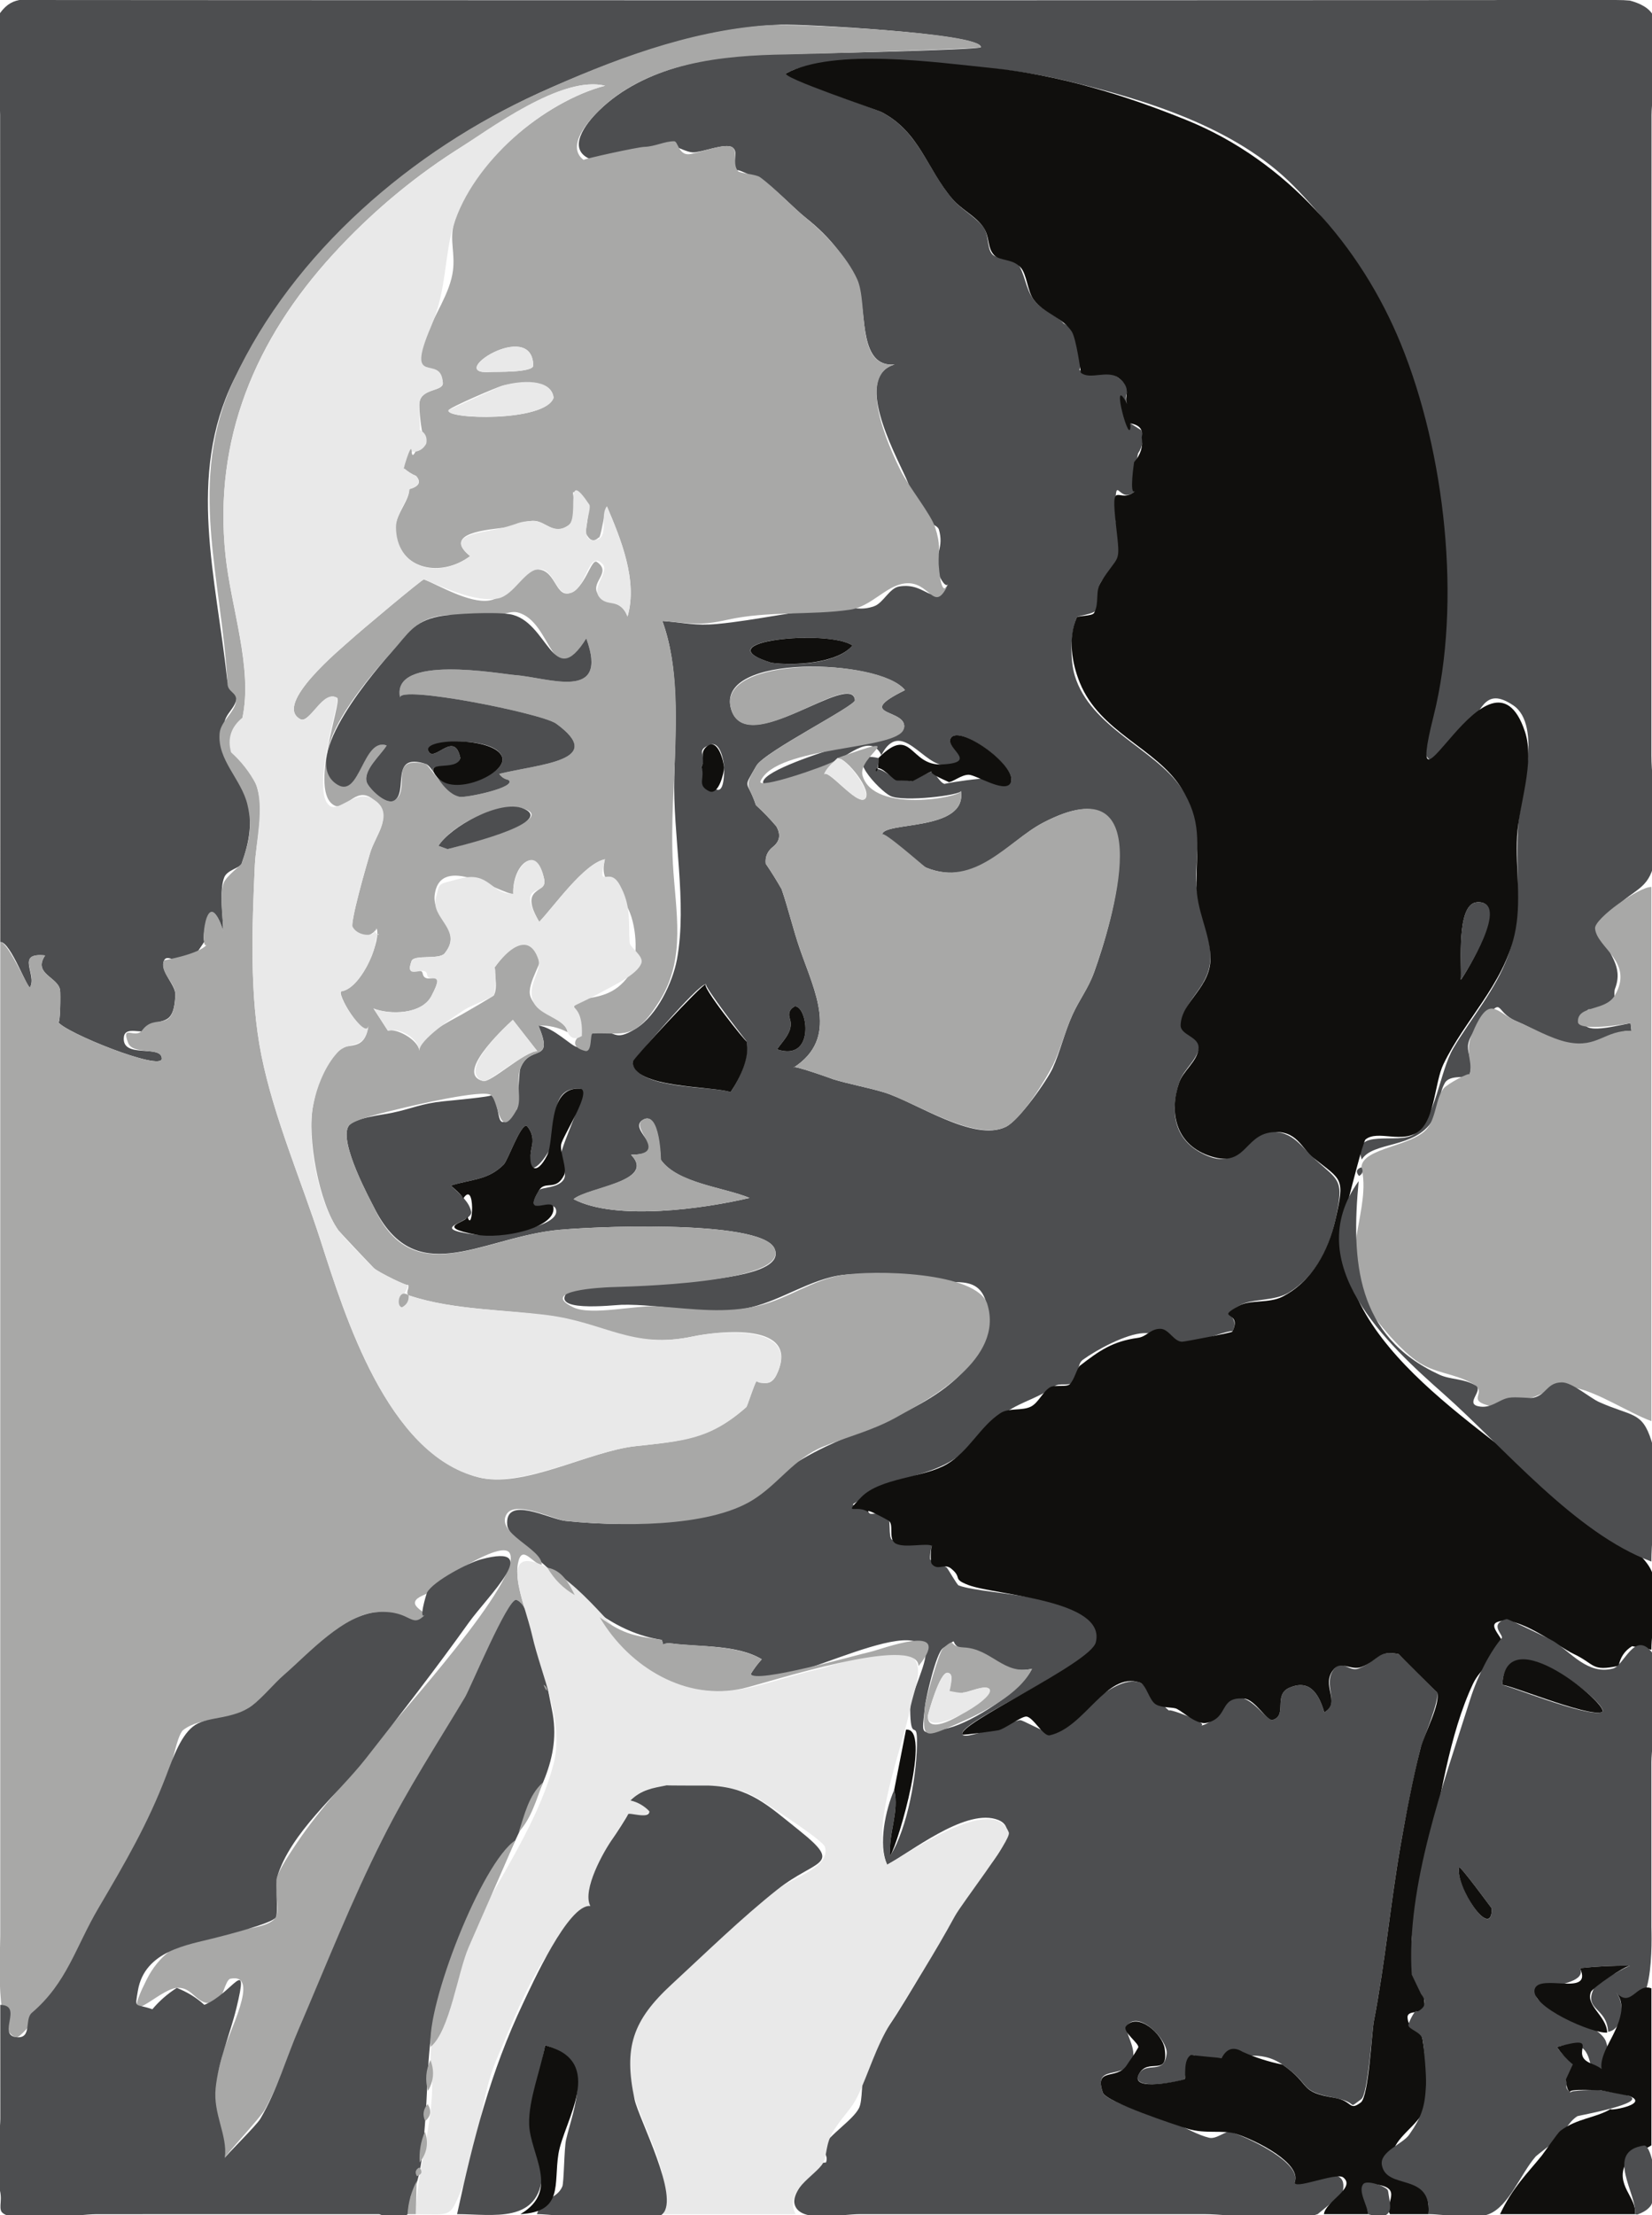 <?xml version="1.0" encoding="UTF-8"?>
<svg xmlns="http://www.w3.org/2000/svg" xmlns:xlink="http://www.w3.org/1999/xlink" width="600.316pt" height="804.424pt" viewBox="0 0 600.316 804.424" version="1.1">
<defs>
<clipPath id="clip1">
  <path d="M 0 0 L 0 15.965 C 0 241.758 0 467.551 0 693.348 L 0 795.621 C 1.004 800.008 -1.055 802.324 1.527 804.426 L 389.004 804.426 C 443.961 804.426 498.914 804.426 553.867 804.426 L 594.453 804.426 C 597.215 803.562 599.297 802.246 600.316 800.305 L 600.316 3.902 C 598.867 1.141 595.266 0 587.121 0 Z M 0 0 "/>
</clipPath>
<clipPath id="clip2">
  <path d="M 0 9 L 360 9 L 360 784 L 0 784 Z M 0 9 "/>
</clipPath>
<clipPath id="clip3">
  <path d="M 0 0 L 0 15.965 C 0 241.758 0 467.551 0 693.348 L 0 795.621 C 1.004 800.008 -1.055 802.324 1.527 804.426 L 389.004 804.426 C 443.961 804.426 498.914 804.426 553.867 804.426 L 594.453 804.426 C 597.215 803.562 599.297 802.246 600.316 800.305 L 600.316 3.902 C 598.867 1.141 595.266 0 587.121 0 Z M 0 0 "/>
</clipPath>
<clipPath id="clip4">
  <path d="M 285 21 L 600.316 21 L 600.316 804.426 L 285 804.426 Z M 285 21 "/>
</clipPath>
<clipPath id="clip5">
  <path d="M 0 0 L 0 15.965 C 0 241.758 0 467.551 0 693.348 L 0 795.621 C 1.004 800.008 -1.055 802.324 1.527 804.426 L 389.004 804.426 C 443.961 804.426 498.914 804.426 553.867 804.426 L 594.453 804.426 C 597.215 803.562 599.297 802.246 600.316 800.305 L 600.316 3.902 C 598.867 1.141 595.266 0 587.121 0 Z M 0 0 "/>
</clipPath>
<clipPath id="clip6">
  <path d="M 0 565 L 202 565 L 202 804.426 L 0 804.426 Z M 0 565 "/>
</clipPath>
<clipPath id="clip7">
  <path d="M 0 0 L 0 15.965 C 0 241.758 0 467.551 0 693.348 L 0 795.621 C 1.004 800.008 -1.055 802.324 1.527 804.426 L 389.004 804.426 C 443.961 804.426 498.914 804.426 553.867 804.426 L 594.453 804.426 C 597.215 803.562 599.297 802.246 600.316 800.305 L 600.316 3.902 C 598.867 1.141 595.266 0 587.121 0 Z M 0 0 "/>
</clipPath>
<clipPath id="clip8">
  <path d="M 151 566 L 367 566 L 367 804.426 L 151 804.426 Z M 151 566 "/>
</clipPath>
<clipPath id="clip9">
  <path d="M 0 0 L 0 15.965 C 0 241.758 0 467.551 0 693.348 L 0 795.621 C 1.004 800.008 -1.055 802.324 1.527 804.426 L 389.004 804.426 C 443.961 804.426 498.914 804.426 553.867 804.426 L 594.453 804.426 C 597.215 803.562 599.297 802.246 600.316 800.305 L 600.316 3.902 C 598.867 1.141 595.266 0 587.121 0 Z M 0 0 "/>
</clipPath>
<clipPath id="clip10">
  <path d="M 502 587 L 600.316 587 L 600.316 804.426 L 502 804.426 Z M 502 587 "/>
</clipPath>
<clipPath id="clip11">
  <path d="M 0 0 L 0 15.965 C 0 241.758 0 467.551 0 693.348 L 0 795.621 C 1.004 800.008 -1.055 802.324 1.527 804.426 L 389.004 804.426 C 443.961 804.426 498.914 804.426 553.867 804.426 L 594.453 804.426 C 597.215 803.562 599.297 802.246 600.316 800.305 L 600.316 3.902 C 598.867 1.141 595.266 0 587.121 0 Z M 0 0 "/>
</clipPath>
<clipPath id="clip12">
  <path d="M 492 322 L 600.316 322 L 600.316 517 L 492 517 Z M 492 322 "/>
</clipPath>
<clipPath id="clip13">
  <path d="M 0 0 L 0 15.965 C 0 241.758 0 467.551 0 693.348 L 0 795.621 C 1.004 800.008 -1.055 802.324 1.527 804.426 L 389.004 804.426 C 443.961 804.426 498.914 804.426 553.867 804.426 L 594.453 804.426 C 597.215 803.562 599.297 802.246 600.316 800.305 L 600.316 3.902 C 598.867 1.141 595.266 0 587.121 0 Z M 0 0 "/>
</clipPath>
<clipPath id="clip14">
  <path d="M 166 648 L 299 648 L 299 804.426 L 166 804.426 Z M 166 648 "/>
</clipPath>
<clipPath id="clip15">
  <path d="M 0 0 L 0 15.965 C 0 241.758 0 467.551 0 693.348 L 0 795.621 C 1.004 800.008 -1.055 802.324 1.527 804.426 L 389.004 804.426 C 443.961 804.426 498.914 804.426 553.867 804.426 L 594.453 804.426 C 597.215 803.562 599.297 802.246 600.316 800.305 L 600.316 3.902 C 598.867 1.141 595.266 0 587.121 0 Z M 0 0 "/>
</clipPath>
<clipPath id="clip16">
  <path d="M 486 428 L 600.316 428 L 600.316 568 L 486 568 Z M 486 428 "/>
</clipPath>
<clipPath id="clip17">
  <path d="M 0 0 L 0 15.965 C 0 241.758 0 467.551 0 693.348 L 0 795.621 C 1.004 800.008 -1.055 802.324 1.527 804.426 L 389.004 804.426 C 443.961 804.426 498.914 804.426 553.867 804.426 L 594.453 804.426 C 597.215 803.562 599.297 802.246 600.316 800.305 L 600.316 3.902 C 598.867 1.141 595.266 0 587.121 0 Z M 0 0 "/>
</clipPath>
<clipPath id="clip18">
  <path d="M 545 721 L 600.316 721 L 600.316 804.426 L 545 804.426 Z M 545 721 "/>
</clipPath>
<clipPath id="clip19">
  <path d="M 0 0 L 0 15.965 C 0 241.758 0 467.551 0 693.348 L 0 795.621 C 1.004 800.008 -1.055 802.324 1.527 804.426 L 389.004 804.426 C 443.961 804.426 498.914 804.426 553.867 804.426 L 594.453 804.426 C 597.215 803.562 599.297 802.246 600.316 800.305 L 600.316 3.902 C 598.867 1.141 595.266 0 587.121 0 Z M 0 0 "/>
</clipPath>
<clipPath id="clip20">
  <path d="M 189 742 L 211 742 L 211 804.426 L 189 804.426 Z M 189 742 "/>
</clipPath>
<clipPath id="clip21">
  <path d="M 0 0 L 0 15.965 C 0 241.758 0 467.551 0 693.348 L 0 795.621 C 1.004 800.008 -1.055 802.324 1.527 804.426 L 389.004 804.426 C 443.961 804.426 498.914 804.426 553.867 804.426 L 594.453 804.426 C 597.215 803.562 599.297 802.246 600.316 800.305 L 600.316 3.902 C 598.867 1.141 595.266 0 587.121 0 Z M 0 0 "/>
</clipPath>
<clipPath id="clip22">
  <path d="M 590 779 L 600.316 779 L 600.316 804.426 L 590 804.426 Z M 590 779 "/>
</clipPath>
<clipPath id="clip23">
  <path d="M 0 0 L 0 15.965 C 0 241.758 0 467.551 0 693.348 L 0 795.621 C 1.004 800.008 -1.055 802.324 1.527 804.426 L 389.004 804.426 C 443.961 804.426 498.914 804.426 553.867 804.426 L 594.453 804.426 C 597.215 803.562 599.297 802.246 600.316 800.305 L 600.316 3.902 C 598.867 1.141 595.266 0 587.121 0 Z M 0 0 "/>
</clipPath>
<clipPath id="clip24">
  <path d="M 494 792 L 506 792 L 506 804.426 L 494 804.426 Z M 494 792 "/>
</clipPath>
<clipPath id="clip25">
  <path d="M 0 0 L 0 15.965 C 0 241.758 0 467.551 0 693.348 L 0 795.621 C 1.004 800.008 -1.055 802.324 1.527 804.426 L 389.004 804.426 C 443.961 804.426 498.914 804.426 553.867 804.426 L 594.453 804.426 C 597.215 803.562 599.297 802.246 600.316 800.305 L 600.316 3.902 C 598.867 1.141 595.266 0 587.121 0 Z M 0 0 "/>
</clipPath>
<clipPath id="clip26">
  <path d="M 148 792 L 152 792 L 152 804.426 L 148 804.426 Z M 148 792 "/>
</clipPath>
<clipPath id="clip27">
  <path d="M 0 0 L 0 15.965 C 0 241.758 0 467.551 0 693.348 L 0 795.621 C 1.004 800.008 -1.055 802.324 1.527 804.426 L 389.004 804.426 C 443.961 804.426 498.914 804.426 553.867 804.426 L 594.453 804.426 C 597.215 803.562 599.297 802.246 600.316 800.305 L 600.316 3.902 C 598.867 1.141 595.266 0 587.121 0 Z M 0 0 "/>
</clipPath>
<clipPath id="clip28">
  <path d="M 265 242 L 407 242 L 407 411 L 265 411 Z M 265 242 "/>
</clipPath>
<clipPath id="clip29">
  <path d="M 0 0 L 0 15.965 C 0 241.758 0 467.551 0 693.348 L 0 795.621 C 1.004 800.008 -1.055 802.324 1.527 804.426 L 389.004 804.426 C 443.961 804.426 498.914 804.426 553.867 804.426 L 594.453 804.426 C 597.215 803.562 599.297 802.246 600.316 800.305 L 600.316 3.902 C 598.867 1.141 595.266 0 587.121 0 Z M 0 0 "/>
</clipPath>
<clipPath id="clip30">
  <path d="M 135 312 L 234 312 L 234 382 L 135 382 Z M 135 312 "/>
</clipPath>
<clipPath id="clip31">
  <path d="M 0 0 L 0 15.965 C 0 241.758 0 467.551 0 693.348 L 0 795.621 C 1.004 800.008 -1.055 802.324 1.527 804.426 L 389.004 804.426 C 443.961 804.426 498.914 804.426 553.867 804.426 L 594.453 804.426 C 597.215 803.562 599.297 802.246 600.316 800.305 L 600.316 3.902 C 598.867 1.141 595.266 0 587.121 0 Z M 0 0 "/>
</clipPath>
<clipPath id="clip32">
  <path d="M 163 395 L 212 395 L 212 449 L 163 449 Z M 163 395 "/>
</clipPath>
<clipPath id="clip33">
  <path d="M 0 0 L 0 15.965 C 0 241.758 0 467.551 0 693.348 L 0 795.621 C 1.004 800.008 -1.055 802.324 1.527 804.426 L 389.004 804.426 C 443.961 804.426 498.914 804.426 553.867 804.426 L 594.453 804.426 C 597.215 803.562 599.297 802.246 600.316 800.305 L 600.316 3.902 C 598.867 1.141 595.266 0 587.121 0 Z M 0 0 "/>
</clipPath>
<clipPath id="clip34">
  <path d="M 229 357 L 272 357 L 272 397 L 229 397 Z M 229 357 "/>
</clipPath>
<clipPath id="clip35">
  <path d="M 0 0 L 0 15.965 C 0 241.758 0 467.551 0 693.348 L 0 795.621 C 1.004 800.008 -1.055 802.324 1.527 804.426 L 389.004 804.426 C 443.961 804.426 498.914 804.426 553.867 804.426 L 594.453 804.426 C 597.215 803.562 599.297 802.246 600.316 800.305 L 600.316 3.902 C 598.867 1.141 595.266 0 587.121 0 Z M 0 0 "/>
</clipPath>
<clipPath id="clip36">
  <path d="M 217 587 L 338 587 L 338 615 L 217 615 Z M 217 587 "/>
</clipPath>
<clipPath id="clip37">
  <path d="M 0 0 L 0 15.965 C 0 241.758 0 467.551 0 693.348 L 0 795.621 C 1.004 800.008 -1.055 802.324 1.527 804.426 L 389.004 804.426 C 443.961 804.426 498.914 804.426 553.867 804.426 L 594.453 804.426 C 597.215 803.562 599.297 802.246 600.316 800.305 L 600.316 3.902 C 598.867 1.141 595.266 0 587.121 0 Z M 0 0 "/>
</clipPath>
<clipPath id="clip38">
  <path d="M 208 406 L 273 406 L 273 440 L 208 440 Z M 208 406 "/>
</clipPath>
<clipPath id="clip39">
  <path d="M 0 0 L 0 15.965 C 0 241.758 0 467.551 0 693.348 L 0 795.621 C 1.004 800.008 -1.055 802.324 1.527 804.426 L 389.004 804.426 C 443.961 804.426 498.914 804.426 553.867 804.426 L 594.453 804.426 C 597.215 803.562 599.297 802.246 600.316 800.305 L 600.316 3.902 C 598.867 1.141 595.266 0 587.121 0 Z M 0 0 "/>
</clipPath>
<clipPath id="clip40">
  <path d="M 335 596 L 376 596 L 376 630 L 335 630 Z M 335 596 "/>
</clipPath>
<clipPath id="clip41">
  <path d="M 0 0 L 0 15.965 C 0 241.758 0 467.551 0 693.348 L 0 795.621 C 1.004 800.008 -1.055 802.324 1.527 804.426 L 389.004 804.426 C 443.961 804.426 498.914 804.426 553.867 804.426 L 594.453 804.426 C 597.215 803.562 599.297 802.246 600.316 800.305 L 600.316 3.902 C 598.867 1.141 595.266 0 587.121 0 Z M 0 0 "/>
</clipPath>
<clipPath id="clip42">
  <path d="M 318 267 L 368 267 L 368 286 L 318 286 Z M 318 267 "/>
</clipPath>
<clipPath id="clip43">
  <path d="M 0 0 L 0 15.965 C 0 241.758 0 467.551 0 693.348 L 0 795.621 C 1.004 800.008 -1.055 802.324 1.527 804.426 L 389.004 804.426 C 443.961 804.426 498.914 804.426 553.867 804.426 L 594.453 804.426 C 597.215 803.562 599.297 802.246 600.316 800.305 L 600.316 3.902 C 598.867 1.141 595.266 0 587.121 0 Z M 0 0 "/>
</clipPath>
<clipPath id="clip44">
  <path d="M 272 231 L 310 231 L 310 242 L 272 242 Z M 272 231 "/>
</clipPath>
<clipPath id="clip45">
  <path d="M 0 0 L 0 15.965 C 0 241.758 0 467.551 0 693.348 L 0 795.621 C 1.004 800.008 -1.055 802.324 1.527 804.426 L 389.004 804.426 C 443.961 804.426 498.914 804.426 553.867 804.426 L 594.453 804.426 C 597.215 803.562 599.297 802.246 600.316 800.305 L 600.316 3.902 C 598.867 1.141 595.266 0 587.121 0 Z M 0 0 "/>
</clipPath>
<clipPath id="clip46">
  <path d="M 323 628 L 333 628 L 333 674 L 323 674 Z M 323 628 "/>
</clipPath>
<clipPath id="clip47">
  <path d="M 0 0 L 0 15.965 C 0 241.758 0 467.551 0 693.348 L 0 795.621 C 1.004 800.008 -1.055 802.324 1.527 804.426 L 389.004 804.426 C 443.961 804.426 498.914 804.426 553.867 804.426 L 594.453 804.426 C 597.215 803.562 599.297 802.246 600.316 800.305 L 600.316 3.902 C 598.867 1.141 595.266 0 587.121 0 Z M 0 0 "/>
</clipPath>
<clipPath id="clip48">
  <path d="M 299 275 L 315 275 L 315 291 L 299 291 Z M 299 275 "/>
</clipPath>
<clipPath id="clip49">
  <path d="M 0 0 L 0 15.965 C 0 241.758 0 467.551 0 693.348 L 0 795.621 C 1.004 800.008 -1.055 802.324 1.527 804.426 L 389.004 804.426 C 443.961 804.426 498.914 804.426 553.867 804.426 L 594.453 804.426 C 597.215 803.562 599.297 802.246 600.316 800.305 L 600.316 3.902 C 598.867 1.141 595.266 0 587.121 0 Z M 0 0 "/>
</clipPath>
<clipPath id="clip50">
  <path d="M 254 270 L 264 270 L 264 288 L 254 288 Z M 254 270 "/>
</clipPath>
<clipPath id="clip51">
  <path d="M 0 0 L 0 15.965 C 0 241.758 0 467.551 0 693.348 L 0 795.621 C 1.004 800.008 -1.055 802.324 1.527 804.426 L 389.004 804.426 C 443.961 804.426 498.914 804.426 553.867 804.426 L 594.453 804.426 C 597.215 803.562 599.297 802.246 600.316 800.305 L 600.316 3.902 C 598.867 1.141 595.266 0 587.121 0 Z M 0 0 "/>
</clipPath>
<clipPath id="clip52">
  <path d="M 282 365 L 293 365 L 293 382 L 282 382 Z M 282 365 "/>
</clipPath>
<clipPath id="clip53">
  <path d="M 0 0 L 0 15.965 C 0 241.758 0 467.551 0 693.348 L 0 795.621 C 1.004 800.008 -1.055 802.324 1.527 804.426 L 389.004 804.426 C 443.961 804.426 498.914 804.426 553.867 804.426 L 594.453 804.426 C 597.215 803.562 599.297 802.246 600.316 800.305 L 600.316 3.902 C 598.867 1.141 595.266 0 587.121 0 Z M 0 0 "/>
</clipPath>
<clipPath id="clip54">
  <path d="M 198 569 L 209 569 L 209 580 L 198 580 Z M 198 569 "/>
</clipPath>
<clipPath id="clip55">
  <path d="M 0 0 L 0 15.965 C 0 241.758 0 467.551 0 693.348 L 0 795.621 C 1.004 800.008 -1.055 802.324 1.527 804.426 L 389.004 804.426 C 443.961 804.426 498.914 804.426 553.867 804.426 L 594.453 804.426 C 597.215 803.562 599.297 802.246 600.316 800.305 L 600.316 3.902 C 598.867 1.141 595.266 0 587.121 0 Z M 0 0 "/>
</clipPath>
<clipPath id="clip56">
  <path d="M 81 30 L 284 30 L 284 538 L 81 538 Z M 81 30 "/>
</clipPath>
<clipPath id="clip57">
  <path d="M 0 0 L 0 15.965 C 0 241.758 0 467.551 0 693.348 L 0 795.621 C 1.004 800.008 -1.055 802.324 1.527 804.426 L 389.004 804.426 C 443.961 804.426 498.914 804.426 553.867 804.426 L 594.453 804.426 C 597.215 803.562 599.297 802.246 600.316 800.305 L 600.316 3.902 C 598.867 1.141 595.266 0 587.121 0 Z M 0 0 "/>
</clipPath>
<clipPath id="clip58">
  <path d="M 118 222 L 215 222 L 215 292 L 118 292 Z M 118 222 "/>
</clipPath>
<clipPath id="clip59">
  <path d="M 0 0 L 0 15.965 C 0 241.758 0 467.551 0 693.348 L 0 795.621 C 1.004 800.008 -1.055 802.324 1.527 804.426 L 389.004 804.426 C 443.961 804.426 498.914 804.426 553.867 804.426 L 594.453 804.426 C 597.215 803.562 599.297 802.246 600.316 800.305 L 600.316 3.902 C 598.867 1.141 595.266 0 587.121 0 Z M 0 0 "/>
</clipPath>
<clipPath id="clip60">
  <path d="M 162 138 L 202 138 L 202 152 L 162 152 Z M 162 138 "/>
</clipPath>
<clipPath id="clip61">
  <path d="M 0 0 L 0 15.965 C 0 241.758 0 467.551 0 693.348 L 0 795.621 C 1.004 800.008 -1.055 802.324 1.527 804.426 L 389.004 804.426 C 443.961 804.426 498.914 804.426 553.867 804.426 L 594.453 804.426 C 597.215 803.562 599.297 802.246 600.316 800.305 L 600.316 3.902 C 598.867 1.141 595.266 0 587.121 0 Z M 0 0 "/>
</clipPath>
<clipPath id="clip62">
  <path d="M 172 370 L 196 370 L 196 393 L 172 393 Z M 172 370 "/>
</clipPath>
<clipPath id="clip63">
  <path d="M 0 0 L 0 15.965 C 0 241.758 0 467.551 0 693.348 L 0 795.621 C 1.004 800.008 -1.055 802.324 1.527 804.426 L 389.004 804.426 C 443.961 804.426 498.914 804.426 553.867 804.426 L 594.453 804.426 C 597.215 803.562 599.297 802.246 600.316 800.305 L 600.316 3.902 C 598.867 1.141 595.266 0 587.121 0 Z M 0 0 "/>
</clipPath>
<clipPath id="clip64">
  <path d="M 159 292 L 193 292 L 193 309 L 159 309 Z M 159 292 "/>
</clipPath>
<clipPath id="clip65">
  <path d="M 0 0 L 0 15.965 C 0 241.758 0 467.551 0 693.348 L 0 795.621 C 1.004 800.008 -1.055 802.324 1.527 804.426 L 389.004 804.426 C 443.961 804.426 498.914 804.426 553.867 804.426 L 594.453 804.426 C 597.215 803.562 599.297 802.246 600.316 800.305 L 600.316 3.902 C 598.867 1.141 595.266 0 587.121 0 Z M 0 0 "/>
</clipPath>
<clipPath id="clip66">
  <path d="M 173 125 L 194 125 L 194 136 L 173 136 Z M 173 125 "/>
</clipPath>
<clipPath id="clip67">
  <path d="M 0 0 L 0 15.965 C 0 241.758 0 467.551 0 693.348 L 0 795.621 C 1.004 800.008 -1.055 802.324 1.527 804.426 L 389.004 804.426 C 443.961 804.426 498.914 804.426 553.867 804.426 L 594.453 804.426 C 597.215 803.562 599.297 802.246 600.316 800.305 L 600.316 3.902 C 598.867 1.141 595.266 0 587.121 0 Z M 0 0 "/>
</clipPath>
<clipPath id="clip68">
  <path d="M 530 327 L 542 327 L 542 356 L 530 356 Z M 530 327 "/>
</clipPath>
<clipPath id="clip69">
  <path d="M 0 0 L 0 15.965 C 0 241.758 0 467.551 0 693.348 L 0 795.621 C 1.004 800.008 -1.055 802.324 1.527 804.426 L 389.004 804.426 C 443.961 804.426 498.914 804.426 553.867 804.426 L 594.453 804.426 C 597.215 803.562 599.297 802.246 600.316 800.305 L 600.316 3.902 C 598.867 1.141 595.266 0 587.121 0 Z M 0 0 "/>
</clipPath>
<clipPath id="clip70">
  <path d="M 493 423 L 496 423 L 496 428 L 493 428 Z M 493 423 "/>
</clipPath>
<clipPath id="clip71">
  <path d="M 0 0 L 0 15.965 C 0 241.758 0 467.551 0 693.348 L 0 795.621 C 1.004 800.008 -1.055 802.324 1.527 804.426 L 389.004 804.426 C 443.961 804.426 498.914 804.426 553.867 804.426 L 594.453 804.426 C 597.215 803.562 599.297 802.246 600.316 800.305 L 600.316 3.902 C 598.867 1.141 595.266 0 587.121 0 Z M 0 0 "/>
</clipPath>
<clipPath id="clip72">
  <path d="M 156 668 L 188 668 L 188 744 L 156 744 Z M 156 668 "/>
</clipPath>
<clipPath id="clip73">
  <path d="M 0 0 L 0 15.965 C 0 241.758 0 467.551 0 693.348 L 0 795.621 C 1.004 800.008 -1.055 802.324 1.527 804.426 L 389.004 804.426 C 443.961 804.426 498.914 804.426 553.867 804.426 L 594.453 804.426 C 597.215 803.562 599.297 802.246 600.316 800.305 L 600.316 3.902 C 598.867 1.141 595.266 0 587.121 0 Z M 0 0 "/>
</clipPath>
<clipPath id="clip74">
  <path d="M 188 647 L 198 647 L 198 666 L 188 666 Z M 188 647 "/>
</clipPath>
<clipPath id="clip75">
  <path d="M 0 0 L 0 15.965 C 0 241.758 0 467.551 0 693.348 L 0 795.621 C 1.004 800.008 -1.055 802.324 1.527 804.426 L 389.004 804.426 C 443.961 804.426 498.914 804.426 553.867 804.426 L 594.453 804.426 C 597.215 803.562 599.297 802.246 600.316 800.305 L 600.316 3.902 C 598.867 1.141 595.266 0 587.121 0 Z M 0 0 "/>
</clipPath>
<clipPath id="clip76">
  <path d="M 154 748 L 158 748 L 158 760 L 154 760 Z M 154 748 "/>
</clipPath>
<clipPath id="clip77">
  <path d="M 0 0 L 0 15.965 C 0 241.758 0 467.551 0 693.348 L 0 795.621 C 1.004 800.008 -1.055 802.324 1.527 804.426 L 389.004 804.426 C 443.961 804.426 498.914 804.426 553.867 804.426 L 594.453 804.426 C 597.215 803.562 599.297 802.246 600.316 800.305 L 600.316 3.902 C 598.867 1.141 595.266 0 587.121 0 Z M 0 0 "/>
</clipPath>
<clipPath id="clip78">
  <path d="M 152 774 L 156 774 L 156 786 L 152 786 Z M 152 774 "/>
</clipPath>
<clipPath id="clip79">
  <path d="M 0 0 L 0 15.965 C 0 241.758 0 467.551 0 693.348 L 0 795.621 C 1.004 800.008 -1.055 802.324 1.527 804.426 L 389.004 804.426 C 443.961 804.426 498.914 804.426 553.867 804.426 L 594.453 804.426 C 597.215 803.562 599.297 802.246 600.316 800.305 L 600.316 3.902 C 598.867 1.141 595.266 0 587.121 0 Z M 0 0 "/>
</clipPath>
<clipPath id="clip80">
  <path d="M 153 764 L 157 764 L 157 771 L 153 771 Z M 153 764 "/>
</clipPath>
<clipPath id="clip81">
  <path d="M 0 0 L 0 15.965 C 0 241.758 0 467.551 0 693.348 L 0 795.621 C 1.004 800.008 -1.055 802.324 1.527 804.426 L 389.004 804.426 C 443.961 804.426 498.914 804.426 553.867 804.426 L 594.453 804.426 C 597.215 803.562 599.297 802.246 600.316 800.305 L 600.316 3.902 C 598.867 1.141 595.266 0 587.121 0 Z M 0 0 "/>
</clipPath>
<clipPath id="clip82">
  <path d="M 151 787 L 154 787 L 154 791 L 151 791 Z M 151 787 "/>
</clipPath>
<clipPath id="clip83">
  <path d="M 0 0 L 0 15.965 C 0 241.758 0 467.551 0 693.348 L 0 795.621 C 1.004 800.008 -1.055 802.324 1.527 804.426 L 389.004 804.426 C 443.961 804.426 498.914 804.426 553.867 804.426 L 594.453 804.426 C 597.215 803.562 599.297 802.246 600.316 800.305 L 600.316 3.902 C 598.867 1.141 595.266 0 587.121 0 Z M 0 0 "/>
</clipPath>
<clipPath id="clip84">
  <path d="M 197 611 L 199 611 L 199 614 L 197 614 Z M 197 611 "/>
</clipPath>
<clipPath id="clip85">
  <path d="M 0 0 L 0 15.965 C 0 241.758 0 467.551 0 693.348 L 0 795.621 C 1.004 800.008 -1.055 802.324 1.527 804.426 L 389.004 804.426 C 443.961 804.426 498.914 804.426 553.867 804.426 L 594.453 804.426 C 597.215 803.562 599.297 802.246 600.316 800.305 L 600.316 3.902 C 598.867 1.141 595.266 0 587.121 0 Z M 0 0 "/>
</clipPath>
<clipPath id="clip86">
  <path d="M 557 713 L 593 713 L 593 739 L 557 739 Z M 557 713 "/>
</clipPath>
<clipPath id="clip87">
  <path d="M 0 0 L 0 15.965 C 0 241.758 0 467.551 0 693.348 L 0 795.621 C 1.004 800.008 -1.055 802.324 1.527 804.426 L 389.004 804.426 C 443.961 804.426 498.914 804.426 553.867 804.426 L 594.453 804.426 C 597.215 803.562 599.297 802.246 600.316 800.305 L 600.316 3.902 C 598.867 1.141 595.266 0 587.121 0 Z M 0 0 "/>
</clipPath>
<clipPath id="clip88">
  <path d="M 545 602 L 583 602 L 583 622 L 545 622 Z M 545 602 "/>
</clipPath>
<clipPath id="clip89">
  <path d="M 0 0 L 0 15.965 C 0 241.758 0 467.551 0 693.348 L 0 795.621 C 1.004 800.008 -1.055 802.324 1.527 804.426 L 389.004 804.426 C 443.961 804.426 498.914 804.426 553.867 804.426 L 594.453 804.426 C 597.215 803.562 599.297 802.246 600.316 800.305 L 600.316 3.902 C 598.867 1.141 595.266 0 587.121 0 Z M 0 0 "/>
</clipPath>
<clipPath id="clip90">
  <path d="M 530 678 L 543 678 L 543 697 L 530 697 Z M 530 678 "/>
</clipPath>
<clipPath id="clip91">
  <path d="M 0 0 L 0 15.965 C 0 241.758 0 467.551 0 693.348 L 0 795.621 C 1.004 800.008 -1.055 802.324 1.527 804.426 L 389.004 804.426 C 443.961 804.426 498.914 804.426 553.867 804.426 L 594.453 804.426 C 597.215 803.562 599.297 802.246 600.316 800.305 L 600.316 3.902 C 598.867 1.141 595.266 0 587.121 0 Z M 0 0 "/>
</clipPath>
<clipPath id="clip92">
  <path d="M 337 607 L 360 607 L 360 626 L 337 626 Z M 337 607 "/>
</clipPath>
<clipPath id="clip93">
  <path d="M 0 0 L 0 15.965 C 0 241.758 0 467.551 0 693.348 L 0 795.621 C 1.004 800.008 -1.055 802.324 1.527 804.426 L 389.004 804.426 C 443.961 804.426 498.914 804.426 553.867 804.426 L 594.453 804.426 C 597.215 803.562 599.297 802.246 600.316 800.305 L 600.316 3.902 C 598.867 1.141 595.266 0 587.121 0 Z M 0 0 "/>
</clipPath>
<clipPath id="clip94">
  <path d="M 144 469 L 149 469 L 149 475 L 144 475 Z M 144 469 "/>
</clipPath>
<clipPath id="clip95">
  <path d="M 0 0 L 0 15.965 C 0 241.758 0 467.551 0 693.348 L 0 795.621 C 1.004 800.008 -1.055 802.324 1.527 804.426 L 389.004 804.426 C 443.961 804.426 498.914 804.426 553.867 804.426 L 594.453 804.426 C 597.215 803.562 599.297 802.246 600.316 800.305 L 600.316 3.902 C 598.867 1.141 595.266 0 587.121 0 Z M 0 0 "/>
</clipPath>
<clipPath id="clip96">
  <path d="M 155 269 L 183 269 L 183 286 L 155 286 Z M 155 269 "/>
</clipPath>
<clipPath id="clip97">
  <path d="M 0 0 L 0 15.965 C 0 241.758 0 467.551 0 693.348 L 0 795.621 C 1.004 800.008 -1.055 802.324 1.527 804.426 L 389.004 804.426 C 443.961 804.426 498.914 804.426 553.867 804.426 L 594.453 804.426 C 597.215 803.562 599.297 802.246 600.316 800.305 L 600.316 3.902 C 598.867 1.141 595.266 0 587.121 0 Z M 0 0 "/>
</clipPath>
</defs>
<g id="surface1">
<g clip-path="url(#clip1)" clip-rule="nonzero">
<path style=" stroke:none;fill-rule:nonzero;fill:rgb(30.396%,30.605%,31.261%);fill-opacity:1;" d="M 287.047 370.059 C 288.445 374.516 284.574 377.84 282.367 381.094 C 296.289 385.734 293.602 365.5 288.871 365.453 C 286.941 366.422 286.332 367.957 287.047 370.059 M 254.902 278.578 C 256.754 283.688 263.312 294.23 263.125 278.762 C 263.105 276.992 261.883 269.16 258.254 270.426 C 252.152 272.547 257.238 274.258 254.902 278.578 M 280.266 240.695 C 288.652 241.887 304.258 241.07 309.785 234.426 C 301.09 228.418 254.773 232.805 280.266 240.695 M 375.008 606.051 C 366.242 608.082 361.332 602.359 352.637 599.988 C 342.344 597.176 350.395 593.676 342.691 598.559 C 340.148 600.168 336.395 616.977 336.137 619.633 C 335.105 630.301 333.621 630.332 344.777 627.547 C 353.438 625.383 371.285 614.008 375.008 606.051 M 229.32 419.387 C 238.766 429.113 213.008 431.43 208.449 435.504 C 223.82 443.555 256.078 438.918 272.379 435.051 C 262.895 431.129 246.246 429.785 240.191 421.273 C 239.918 420.887 239.746 403.199 233.676 406.66 C 227.301 410.305 245.5 419.016 229.32 419.387 M 265.496 396.637 C 269.344 390.848 272.227 383.668 271.281 378.145 C 271.316 378.332 255.094 357.336 256.602 357.387 C 253.488 357.281 229.949 385.613 229.945 385.562 C 230.586 395.777 259.09 394.352 265.496 396.637 M 193.141 416.906 C 194.004 413.848 193.438 411.168 191.434 408.875 C 189.199 408.012 184.555 421.398 183.059 422.91 C 177.309 428.711 171.129 428.23 163.84 430.562 C 167.789 434.266 170.523 436.668 171.223 440.055 C 172.051 444.055 153.98 446.004 172.996 448.398 C 179.617 449.23 202.484 445.941 202.129 439.84 C 201.801 434.254 189.016 443.176 195.895 432.27 C 196.637 431.094 202.719 431.594 204.793 428.438 C 206.441 425.93 203.457 421.984 203.852 419.227 C 204.52 414.531 214.027 395.52 210.68 395.359 C 198.41 394.773 203.102 411.078 200.395 416.34 C 196.883 423.172 190.496 429.457 193.141 416.906 M 320.281 274.223 C 316.168 265.672 307.18 275.648 300.434 278.172 C 299.348 278.578 279.98 286.309 281.465 286.613 C 259.883 282.211 328.535 264.34 328.441 264.688 C 330.445 257.172 309.355 260.305 328.848 250.637 C 320.09 239.352 259.578 236.973 265.68 257.547 C 271.082 275.762 309.469 243.254 310.684 254.273 C 310.914 256.41 277.789 272.969 274.844 278.129 C 269.688 287.164 271.441 282.688 274.695 292.41 C 277.332 294.816 279.805 297.379 282.113 300.102 C 283.82 303.121 283.371 305.633 280.777 307.637 C 278.828 309.215 277.992 311.23 278.27 313.684 C 280.316 316.68 282.234 319.758 284.027 322.914 C 286.5 330.098 288.176 337.418 290.656 344.602 C 296.012 360.094 305.062 376.938 288.371 387.75 C 287.133 386.289 303.984 392.328 302.477 391.867 C 308.629 393.754 314.945 394.836 321.098 396.668 C 332.508 400.074 353.816 415.012 365.539 409.219 C 370.348 406.844 380.48 392.422 382.52 387.953 C 385.238 382 386.852 374.84 389.719 368.543 C 392.266 362.949 395.488 358.926 397.629 352.977 C 404.016 335.25 421.66 276.562 379.07 298.781 C 365.883 305.66 355.102 322.629 336.496 315.078 C 334.844 314.406 320.648 302.066 320.574 303.082 C 320.934 298.184 351.574 302.152 349.188 287.242 C 349.43 288.758 328.406 291.367 323.594 289.086 C 319.633 287.211 305.449 272.207 319.211 275.297 C 319.223 283.32 315.988 276.879 321.746 280.492 C 327.844 284.316 322.074 281.984 331.434 283.742 C 330.488 283.566 338.867 280.043 339.004 280.016 C 339.207 279.977 341.723 284.625 343.383 284.699 C 342.016 284.637 370.52 279.805 367.039 284.641 C 370.969 279.18 348.848 263.148 345.562 267.93 C 343.098 271.512 356.086 276.391 344.043 277.871 C 335.781 278.887 327.484 260.332 320.281 274.223 M 0.098 342.113 C 0.098 241.957 0.113 141.805 0.043 41.648 C 0.035 33.32 -4.422 10.809 0.012 4.75 C 4.934 -1.98 9.879 0.004 20.301 0.008 C 44.934 0.023 69.57 0.039 94.207 0.051 C 145.238 0.074 196.27 0.09 247.305 0.094 C 345.848 0.105 444.391 0.086 542.938 0.031 C 557 0.023 592.684 -5.48 600.188 4.742 C 604.633 10.801 600.16 33.426 600.152 41.766 C 600.145 55.871 600.133 69.977 600.129 84.082 C 600.102 133.453 600.098 182.824 600.098 232.191 C 600.098 246.297 600.098 260.402 600.098 274.508 C 600.098 285.082 604.027 306.656 600.098 316.824 C 597.406 323.793 591.219 324.223 585.648 331.375 C 577.336 342.047 581.652 331.754 582.938 340.297 C 583.855 346.383 590.199 350.504 586.875 359.098 C 586.293 360.602 587.195 364.059 586.023 365.43 C 583.93 367.883 577.32 366.168 577.016 366.695 C 571.27 376.648 583.496 373.355 592.527 371.559 C 592.629 372.492 592.73 373.422 592.836 374.352 C 584.887 374.145 581.113 381.047 572.16 379.871 C 566.184 379.086 556.484 373.094 551.402 371.031 C 542.094 367.254 547.422 360.754 537.422 372.344 C 529.453 381.574 536.285 382.555 534.027 390.25 C 533.504 392.027 526.918 389.953 525.02 393.332 C 522.539 397.738 523.523 402.164 520.543 406.957 C 514.121 417.281 498.891 414.441 494.844 421.121 C 490.871 409.238 508.156 415.848 513.816 411.965 C 521.879 406.43 523.012 389.293 528.18 380.582 C 534.734 369.531 543.508 359.457 547.961 347.238 C 553.684 331.543 550.391 315.379 551.742 299.145 C 552.543 289.52 560.645 263.395 549.895 256.164 C 539.18 248.957 538.32 258.668 532.195 266.023 C 506.148 297.32 522.898 246.148 523.758 231.27 C 527.246 170.91 513.52 111.742 470.23 67.664 C 449.09 46.129 415.879 36.059 387.254 29.273 C 371.629 25.574 355.93 24.09 339.914 23.605 C 325.211 23.164 299.078 19.562 285.695 26.617 C 283.746 27.645 318.188 39.609 320.293 40.695 C 333.973 47.762 336.883 61.379 346.156 72.34 C 349.281 76.031 353.836 78.305 357.004 82.059 C 359.559 85.078 358.484 89.77 360.461 92.211 C 362.496 94.727 367.277 92.125 369.641 95.414 C 372.539 99.453 372.559 104.695 375.652 108.875 C 378.531 112.758 383.465 114.051 386.527 117.48 C 391.297 120.105 393.672 124.023 393.656 129.234 C 393.191 130.934 392.727 132.633 392.262 134.328 C 396.207 137.277 402.215 133.926 406.469 137.258 C 412.695 142.133 407.59 142.379 409.602 146.715 C 407.797 142.824 411.301 157.785 410.797 153.781 C 412.121 154.613 413.445 155.441 414.77 156.273 C 415.684 159.312 415.285 162.102 413.566 164.637 C 413.562 164.469 410.27 180.332 412.477 178.336 C 406.074 184.141 405.305 168.934 405.332 187.934 C 405.34 192.062 409.539 198.574 408.453 202.359 C 406.719 208.391 402.812 206.953 399.926 211.629 C 398.102 214.582 400.445 218.289 398.668 221.273 C 397.48 223.266 391.613 223.434 391.254 224.277 C 388.984 229.578 388.766 239.504 390.57 245.418 C 396.32 264.266 419.68 272.047 429.172 286.047 C 436.875 297.41 435.199 303.43 434.664 317.57 C 434.258 328.352 439.684 337.316 439.855 347.055 C 440.051 358.078 431.145 361.977 429.703 370.297 C 428.816 375.43 435.957 375.91 435.887 379.109 C 435.762 384.727 430.047 388.105 428.461 393.227 C 425.461 402.922 426.051 413.086 436.445 418.668 C 450.34 426.125 450.859 412.793 459.273 411.348 C 469.238 409.637 472.371 415.984 477.297 420.512 C 486.609 429.062 488.57 427.883 485.258 443.035 C 482.965 453.496 478.117 463.379 468.426 469.387 C 463.117 472.68 454.465 471.555 450.383 474.141 C 443.504 478.496 450.836 477.43 447.812 483.625 C 448.449 482.32 431.445 488.379 431.812 488.398 C 425.23 488.043 422.195 483.922 415.566 484.164 C 409.262 484.395 398.547 490.16 393.492 493.836 C 391.137 495.547 392.316 499.824 390.145 501.848 C 388.18 503.676 385.156 502.008 383.199 503.469 C 377.848 507.48 371.129 509.094 366.027 512.598 C 359.129 517.336 354.227 524.816 346.992 529.727 C 337.887 535.91 326.199 536.281 316.98 542.012 C 305.188 549.34 310.602 544.273 316.02 549.641 C 316.586 550.203 320.68 548.926 322.254 550.094 C 324.023 551.402 322.59 558.383 324.199 559.207 C 329.516 561.938 334.09 558.215 339.277 560.324 C 338.551 560.027 337.586 566 338.09 566.469 C 339.906 568.164 342.895 568.223 344.109 569.41 C 344.539 569.828 347.762 575.566 348.375 575.793 C 358.684 579.582 400.043 578.867 398.996 595.301 C 398.438 604.082 347.312 625.574 349.73 629.949 C 350.57 631.465 359.047 628.191 360.559 627.891 C 362.637 627.484 369.758 624.586 370.805 624.707 C 371.809 624.824 378.398 628.457 379.145 628.379 C 389.832 627.266 403.957 607.781 414.09 611.004 C 416.23 611.688 422.598 619.773 425.145 621.492 C 422.25 619.539 440.168 625.824 436.301 626.77 C 443.805 624.938 443.242 616.922 450.098 616.586 C 455.219 616.336 460.473 625.188 462.445 624.633 C 467.961 623.082 462.523 615.512 468.586 612.918 C 475.629 609.91 479.082 614.551 481.23 621.895 C 487.285 618.383 480.238 611.988 484.84 606.031 C 487.629 602.418 490.258 607.324 493.766 605.93 C 500.812 603.129 500.383 599.074 508.277 600.73 C 508.078 600.688 522.273 614.68 522.25 614.609 C 523.262 617.449 516.754 632.637 516.191 634.945 C 513.387 646.461 510.98 658.535 508.945 670.219 C 505.242 691.461 503.348 712.789 499.254 733.988 C 498.512 737.816 497.188 760.543 494.637 762.387 C 489.121 766.371 494.379 763.684 484.93 761.863 C 471.324 759.238 477.266 757.594 466.039 749.801 C 457.82 744.098 449.836 747.719 443.945 747.422 C 445.496 747.5 431.922 747.605 434.238 746.125 C 431.609 747.805 430.59 755.039 430.438 755.113 C 428.469 756.102 410.734 759.465 413.805 753.402 C 416.402 748.27 423.145 753.977 423.938 745.77 C 424.395 741.059 414.301 730.305 409.84 735.254 C 407.809 737.508 413.738 744.02 411.223 748.789 C 407.805 755.266 397.125 749.629 400.766 759.977 C 402.008 763.5 423.645 769.727 427.598 771.41 C 431.344 773.008 435.387 775.414 439.379 776.367 C 442.098 777.02 445.508 773.656 447.168 774.227 C 455.145 776.969 472.777 785.605 470.539 792.309 C 469.488 795.449 491.477 782.527 487.758 796.785 C 487.785 796.676 478.945 804.074 478.824 804.113 C 467.809 807.789 448.867 804.113 437.41 804.113 L 312.531 804.113 C 305.246 804.113 291.055 807.391 288.836 800.828 C 287.387 796.551 293.562 791.18 295.215 787.68 C 296.574 786.207 298.223 785.426 300.164 785.344 C 300.812 783.539 300.16 781.973 298.203 780.645 C 301.66 774.93 309.902 770.031 312.148 765.594 C 313.57 762.785 312.91 755.441 314.215 751.328 C 316.312 744.715 322.172 737.273 325.855 731.457 C 334.785 717.352 342.617 702.93 351.027 688.469 C 354.523 682.457 374.504 664.172 361.684 660.598 C 350.02 657.348 331.074 672.52 322.383 677.199 C 319.051 669.965 321.805 657.23 324.93 650.059 C 326.875 658.012 322.707 665.938 323.504 673.93 C 329.824 663.984 333.41 643.625 333.211 631.602 C 333.098 624.637 330.836 633.039 330.746 620.48 C 330.719 615.859 336.996 603.859 336.281 600.039 C 333.273 583.957 276.832 618.5 272.816 607.934 C 273.984 606.031 275.32 604.254 276.82 602.602 C 267.711 597.109 253.797 598.215 244.438 596.898 C 237.578 595.93 242.629 601.824 240.492 595.566 C 223.285 592.906 211.293 581.809 198.934 569.348 C 196.168 566.559 184.691 558.062 184.32 553.887 C 183.34 542.777 199.656 551.727 205.434 552.34 C 231.262 555.062 262.086 553.672 281.719 536.863 C 299.121 521.961 322.801 518.633 341.797 505.234 C 350.23 499.289 360.406 488.574 359.121 477.016 C 357.492 462.328 348.414 466.258 336.578 465.68 C 324.613 465.098 313.977 460.75 301.883 463.844 C 290.293 466.809 280.66 474.035 268.418 475.621 C 254.234 477.457 240.215 473.602 226.004 473.859 C 223.23 473.91 197.395 477.059 207.379 468.004 C 210.148 465.492 288.633 468.992 281.422 453.383 C 276.41 442.543 211.941 445.5 201 446.875 C 173.574 450.324 150.641 468.332 135.793 438.285 C 134.855 436.391 123.02 414.828 126.637 409.008 C 128.523 405.973 138.582 404.965 142.402 404.16 C 149.828 402.602 153.09 400.77 161.191 399.949 C 163.398 399.723 179.117 398.285 178.449 397.719 C 182.906 401.512 178.871 414.359 187.922 402.723 C 188.324 402.207 188.457 389.754 189.07 388.082 C 192.469 378.867 201.613 386.668 195.652 372.449 C 201.184 373.086 207.629 379.992 209.707 380.25 C 216.543 381.094 212.379 375.273 216.082 374.746 C 224.309 373.574 222.414 378.938 231.133 373.512 C 238.773 368.762 244.477 356.715 246.012 348.363 C 249.793 327.762 244.449 303.211 245.027 282.086 C 245.578 262.098 246.816 242.23 240.68 225.508 C 248.828 226.141 252.645 227.352 260.59 226.609 C 275.039 225.258 290.266 221.508 305.07 220.672 C 310.086 220.387 312.711 221.914 317.656 220.164 C 320.988 218.98 323.18 213.582 326.754 212.996 C 336.93 211.324 338.586 221.312 344.617 212.078 C 343.191 214.258 340.379 206.977 340.371 206.902 C 339.871 201.141 343.031 198.793 341.199 192.34 C 340.648 190.402 335.906 189.672 334.777 187.633 C 332.555 183.629 331.242 178 329.223 173.582 C 324.602 163.469 310.184 136.617 325.098 132.379 C 312.203 133.504 314.93 114.145 312.176 105.496 C 308.715 94.621 301.801 86.219 292.809 79.102 C 288.488 75.676 281.559 68.219 277.109 65.688 C 278.18 66.301 266.336 60.324 268.184 62.148 C 265.336 59.34 268.793 55.453 266.203 53.547 C 263.727 51.727 254.777 55.477 251.73 55.352 C 249.863 55.277 246.285 53.508 246.059 53.496 C 245.477 53.461 239.902 53.617 237.629 53.402 C 233.816 53.047 214.48 57.805 214.078 57.617 C 206.172 53.871 212.453 45.25 217.695 40.121 C 233.973 24.211 259.762 19.812 281.293 19.672 C 288.523 19.629 356.426 18.195 356.449 17.125 C 356.555 12.125 291.102 8.656 283.676 8.973 C 254.664 10.219 226.961 20.223 200.531 31.723 C 151.688 52.973 108.578 89.852 84.93 138.059 C 67.809 172.961 78.582 209.82 82.594 247.117 C 82.816 249.184 86.129 252.062 86.062 252.977 C 85.762 257.246 81.867 258.969 81.461 262.941 C 80.164 275.477 86.102 277.809 89.48 289.137 C 92.188 298.211 90.488 306.203 87.801 313.641 C 87.223 315.246 82.605 315.895 81.5 318.602 C 79.57 323.328 81.098 333.305 81.098 338.035 C 75.496 320.766 72.934 343.855 74.488 341.617 C 72.93 343.859 71.457 346.707 68.129 349.738 C 66.359 351.352 60.934 345.953 59.633 348.77 C 57.828 352.684 63.914 357.566 63.73 361.387 C 63.105 374.246 57.867 368.422 53.516 374.012 C 52.094 375.84 45.492 372.387 45.012 376.625 C 44.094 384.723 58.656 379.117 58.801 384.434 C 58.93 389.258 23.293 374.871 21.117 371.133 C 21.953 372.57 22.016 360.605 21.836 359.543 C 21.012 354.75 11.84 353.676 16.406 346.984 C 5.496 345.859 13.516 353.91 10.93 358.516 C 10.164 359.879 3.781 341.809 0.098 342.113 "/>
</g>
<g clip-path="url(#clip2)" clip-rule="nonzero">
<g clip-path="url(#clip3)" clip-rule="nonzero">
<path style=" stroke:none;fill-rule:nonzero;fill:rgb(65.698%,65.802%,65.486%);fill-opacity:1;" d="M 178.188 135.098 C 179.836 134.965 193.848 135.438 193.781 132.699 C 193.375 115.52 161.105 136.418 178.188 135.098 M 162.617 308.379 C 165.57 307.512 204.074 297.887 190.105 293.613 C 181.387 290.945 163.941 299.648 159.359 307.191 L 162.617 308.379 M 195.273 381.777 C 192.305 377.977 189.336 374.176 186.363 370.375 C 182.133 374.262 165.293 390.223 175.59 392.609 C 178.418 393.262 190.844 381.633 195.273 381.777 M 201.16 144.461 C 200.434 137.488 188.754 138.586 182.711 140.043 C 180.602 140.555 163.582 147.902 163.023 148.941 C 161.215 152.328 198.129 153.43 201.16 144.461 M 213.039 231.84 C 200.109 252.844 200.965 225.59 188.043 222.402 C 184.441 221.512 178.582 225.254 174.863 225.375 C 170.664 225.512 166.145 223.012 162.008 223.395 C 151.77 224.34 149.031 229.234 142.707 236.352 C 137.094 242.668 108.672 273.543 122.367 283.891 C 131.375 290.695 131.133 267.371 140.508 270.73 C 138.379 274.238 131.887 279.711 133.281 284.098 C 133.926 286.113 140.137 292.531 143.238 290.75 C 149.734 287.016 140.449 274.238 154.68 277.418 C 155.617 277.629 161.938 288.09 166.914 289.375 C 168.98 289.91 188.328 285.906 184.719 283.238 C 183.312 282.945 182.207 282.215 181.402 281.047 C 195.957 277.441 220.773 276.367 202.098 262.801 C 196.949 259.059 144.352 248.578 145.398 253.402 C 141.906 237.363 181.902 244.785 187.188 245.172 C 199.254 246.051 221.52 255.012 213.039 231.84 M 148.523 470.441 C 147.184 469.5 148.961 467.766 148.312 466.527 C 148.945 467.738 137.207 461.902 135.836 460.523 C 134.805 459.492 123.395 447.402 122.961 446.805 C 115.883 436.953 111.516 412.898 113.773 401.52 C 114.738 396.641 116.891 386.926 120.281 382.855 C 124.965 377.23 132.344 383.457 133.879 372.488 C 133.004 378.738 121.434 359.809 124.285 359.984 C 131.883 358.535 138.824 340.309 136.77 337.047 C 137.363 337.992 130.969 343.008 128.066 338.094 C 126.742 335.852 133.715 312.449 134.438 309.949 C 136.469 302.914 142.477 297.586 136.762 291.422 C 129.84 283.957 125.91 294.684 121.59 292.547 C 111.934 287.77 124.395 254.633 122.531 253.469 C 117.605 250.395 112.398 262.891 109.172 261.199 C 99 255.871 124.52 235.066 127.27 232.523 C 130.07 229.93 153.547 210.211 154.066 210.418 C 159.297 212.492 170.535 219.18 177.691 218.102 C 184.973 217.008 189.199 207.379 194.555 206.852 C 201.789 206.141 201.594 216.5 206.617 215.5 C 212.566 214.316 214.738 202.566 216.93 204.098 C 222.316 207.867 214.922 211.105 217.02 215.328 C 219.555 220.422 225.328 216.789 228.035 223.926 C 231.824 210.883 225.543 195.613 220.547 183.902 C 219.691 184.93 218.352 196.07 217.5 195.242 C 215.754 196.973 214.184 196.375 212.789 193.445 C 213.215 190.918 213.566 188.379 213.844 185.836 C 202.363 169.254 213.199 186.145 206.551 190.797 C 200.93 194.727 198.426 189.035 193.668 189.16 C 189.336 189.277 188.129 191.047 184.441 191.488 C 177.023 192.379 160.508 193.547 170.848 201.969 C 160.102 209.91 145.656 206.75 143.609 193.977 C 142.629 187.863 148.766 182.246 148.742 177.656 C 152.309 176.648 153.129 175.047 151.195 172.852 C 149.605 172.18 148.172 171.277 146.895 170.145 C 145.52 173.578 149.32 158.543 149.617 164.094 C 149.895 169.328 154.559 154.469 153.57 157.125 C 153.367 157.68 152.031 148.266 152.469 145.93 C 153.395 140.992 161.066 142.188 160.926 139.078 C 160.676 133.414 152.773 138.766 151.812 134.824 C 150.664 130.105 153.391 126.766 154.863 122.449 C 157.527 114.648 163.574 106.59 164.605 98.219 C 165.383 91.895 163.441 87.43 164.82 81.84 C 170.406 59.211 198.449 36.688 219.887 31.129 C 204.758 27.484 181.484 44.871 169.168 52.438 C 151.387 63.359 135.184 76.93 121.074 92.312 C 92.699 123.246 77.547 159.586 81.938 201.613 C 83.941 220.777 91.898 242.656 88.109 260.629 C 84.828 276.195 87.121 269.746 93.031 284.848 C 96.469 293.625 93.02 305.371 92.605 314.312 C 91.59 336.242 90.648 361.715 94.996 383.289 C 99.547 405.875 109.438 428.621 116.5 450.535 C 125.539 478.59 140.605 527.391 173.582 536.441 C 189.816 540.895 214.035 527.035 230.84 525.215 C 247.66 523.395 258.242 522.508 271.18 511.035 C 271.684 510.586 273.82 502.805 274.922 501.59 C 275.504 500.945 279.555 504.746 282.164 499.305 C 291.531 479.773 260.688 483.477 251.871 485.352 C 230.781 489.844 221.922 481.938 202.379 478.434 C 185.004 475.32 165.832 476.215 148.523 470.441 M 206.258 374.875 C 202.969 373.129 199.434 372.32 195.652 372.449 C 201.605 386.672 192.461 378.859 189.07 388.082 C 187.398 392.641 189.676 399.469 187.922 402.723 C 181.23 415.145 181.387 400.215 178.449 397.719 C 175.781 395.445 149.648 401.57 145.059 402.711 C 141.059 403.707 128.109 406.516 126.637 409.008 C 123.066 415.051 134.891 436.312 135.793 438.285 C 149.684 468.688 174.395 450.223 201 446.875 C 211.863 445.508 276.41 442.547 281.422 453.383 C 287.352 466.219 227.445 467.246 221.996 467.457 C 218.977 467.574 195.496 468.637 208.352 474.793 C 214.848 477.906 231.273 473.906 238.945 474.434 C 251.895 475.328 263.562 477.242 276.316 474.027 C 286.406 471.484 295.227 464.98 305.426 463.168 C 317.242 461.07 355.176 461.824 358.793 473.668 C 364.852 493.496 338.594 507.645 325.418 514.891 C 316.793 519.633 308.348 521.629 299.336 525.289 C 288.398 529.734 283.117 538.777 273.594 544.727 C 257.215 554.957 224.34 554.328 205.434 552.34 C 201.66 551.941 187.297 544.723 184.117 549.875 C 179.836 556.816 197.16 562.48 196.859 568.277 C 193.586 568.098 189.641 560.422 188.23 567.754 C 186.801 575.188 191.773 586.441 193.406 594.066 C 191.617 591.141 191.273 581.859 187.566 581.035 C 184.801 580.418 172.199 611.039 170.523 614.062 C 160.656 631.867 148.598 648.867 139.141 667.59 C 128.559 688.547 120.023 710.797 110.562 732.297 C 105.695 743.363 102.102 755.312 96.359 765.938 C 94.551 769.281 81.867 782.59 81.742 783.699 C 82.434 777.574 77.367 772.82 77.09 766.73 C 76.785 760.129 79.398 752.16 80.957 745.738 C 82.559 739.113 95 716.371 83.746 718.613 C 81.699 719.023 81.055 726.613 78.125 727.281 C 71.156 728.871 70.555 721.473 64.23 721.957 C 57.316 722.488 43.113 739.121 53.363 718.789 C 57.629 710.328 64.316 705.758 72.562 702.66 C 77.355 700.859 96.418 701.793 100.172 696.41 C 101.848 694.008 99.484 685.711 100.668 681.785 C 101.652 678.52 105.746 672.484 107.789 669.43 C 116.727 656.094 128.301 644.289 138.117 631.547 C 143.91 624.031 190.781 572.691 185.145 563.934 C 182.074 559.164 158.754 574.66 156.586 577.66 C 155.68 578.918 152.465 579.523 151.262 580.965 C 148.477 584.305 159.02 586.422 154.93 589.879 C 154.137 590.547 139.379 585.324 137.465 585.438 C 126.199 586.117 120.289 595.324 112.32 601.574 C 105.188 607.172 98.645 614.133 91.547 619.426 C 83.027 625.777 73.492 623.066 66.59 628.27 C 64.113 630.133 61.762 644.883 60.18 648.684 C 54.621 662.023 48.277 673.898 40.316 686.441 C 33.652 696.938 30.25 709.625 23.34 719.727 C 21.047 723.082 8.055 740.027 6.113 739.859 C -1.906 739.164 0.098 709.211 0.098 702.875 L 0.098 342.113 C 2.863 341.883 10.41 359.445 10.93 358.516 C 13.699 353.586 5.402 345.848 16.406 346.984 C 11.84 353.676 21.012 354.75 21.832 359.543 C 22.016 360.605 21.953 372.57 21.117 371.133 C 23.293 374.871 58.93 389.258 58.801 384.434 C 58.68 380.012 48.332 383.383 46.559 378.73 C 43.879 371.672 49.16 377.559 51.711 374.125 C 56.617 367.512 63.012 376.059 63.73 361.387 C 63.945 356.984 57.676 353.035 59.633 348.77 C 59.676 348.684 72.113 346.684 75.242 343.016 C 72.301 346.461 74.828 318.707 81.098 338.035 C 81.098 332.891 79.551 325.289 81.297 320.648 C 82.223 318.188 87.625 314.18 87.801 313.641 C 90.125 306.582 92.051 301.062 89.895 292.141 C 87.668 282.938 78.895 275.977 79.809 266.262 C 80.219 261.93 85.227 258.82 85.793 254.625 C 86.223 251.41 82.855 251.488 82.688 248.438 C 80.547 209.578 67.863 174.781 84.93 138.059 C 106.566 91.508 149.891 54.543 196.082 33.652 C 222.09 21.891 250.27 11.133 278.953 9.137 C 287.43 8.547 356.562 11.742 356.449 17.125 C 356.434 17.77 291.695 19.691 285.93 19.77 C 262.715 20.09 235.527 22.668 217.695 40.121 C 214.254 43.496 205.371 53.043 212.09 58.086 C 211.711 57.801 231.691 53.383 234.238 53.332 C 237.895 53.258 241.723 51.207 245.055 51.309 C 246.301 51.348 246.582 56.012 250.043 56.02 C 252.984 56.027 263.516 51.57 266.203 53.547 C 268.176 54.996 266.062 59.844 268.184 62.148 C 268.965 62.992 274.633 63.223 276.195 64.359 C 281.609 68.285 287.582 74.805 292.809 79.098 C 299.781 84.828 307.727 93.152 311.484 101.387 C 315.617 110.434 310.695 133.633 325.098 132.379 C 311.488 136.246 322.465 161.312 327.383 171.082 C 330.234 176.75 338.285 186.785 339.793 191.445 C 341.961 198.152 340.965 199.141 341.102 205.305 C 341.016 201.477 341.434 218.926 344.617 212.078 C 339.277 223.555 338.121 210.609 328.652 211.902 C 321.777 212.844 316.637 220.297 308.82 221.441 C 294.723 223.508 278.906 221.82 264.398 225.074 C 253.836 227.441 251.031 226.312 240.68 225.508 C 250.07 251.082 242.891 284.766 244.531 313.832 C 245.504 331.047 249.383 347.887 239.766 363.367 C 230.605 378.121 226.922 374.918 215.359 375.344 C 214.312 375.379 215.324 382.363 212.625 381.668 C 205.449 379.824 211 375.293 211.434 376.238 C 201.676 354.926 218.207 369.207 228.582 354.18 C 231.977 349.266 231.645 337.148 228.352 330.184 C 223.805 320.578 217.598 321.477 219.824 312.055 C 212.172 313.66 201.473 329.012 195.953 334.793 C 188.18 321.609 198.969 324.785 197.766 319.367 C 194.797 306.008 186.008 314.457 186.52 324.637 C 182.051 324.77 159.98 309.406 157.957 325.016 C 156.891 333.238 168.504 337.781 161.566 346.242 C 159.609 348.633 150.469 346.562 149.559 349.004 C 147.062 355.676 153.02 350.57 153.598 353.559 C 154.574 358.602 162.875 350.094 156.754 361.758 C 153.223 368.484 141.594 368.57 135.73 366.262 C 137.48 368.961 139.23 371.66 140.977 374.355 C 144.066 373.266 152.109 377.734 152.398 381.676 C 152.012 376.453 163.344 370.895 167.656 368.52 C 168.398 368.113 179.215 361.863 179.441 361.488 C 181.137 358.703 179.469 351.738 179.613 351.535 C 182.051 348.062 191.184 336.484 196.543 345.492 C 198.238 348.34 191.125 357.051 192.742 361.863 C 194.934 368.391 205.391 369.371 206.258 374.875 "/>
</g>
</g>
<g clip-path="url(#clip4)" clip-rule="nonzero">
<g clip-path="url(#clip5)" clip-rule="nonzero">
<path style=" stroke:none;fill-rule:nonzero;fill:rgb(6.476%,5.928%,5.235%);fill-opacity:1;" d="M 530.852 355.816 C 532.52 353.672 548.816 326.852 536.734 327.68 C 529.027 328.207 531.25 350.426 530.852 355.816 M 481.098 804.113 C 481.59 799.527 492.926 794.566 488.113 790.777 C 485.523 788.742 469.387 795.762 470.539 792.309 C 472.762 785.656 457.039 777.547 449.215 774.973 C 444.465 773.41 437.961 775.109 431.535 773.094 C 427.352 771.777 401.965 763.441 400.766 759.977 C 397.527 750.605 405.832 755.535 409.387 750.098 C 411.078 747.512 412.121 746.316 413.602 743.605 C 414.297 742.324 407.59 737.762 409.191 735.836 C 413.523 730.629 422.465 738.773 423.219 743.91 C 424.816 754.762 417.117 746.859 413.805 753.402 C 410.59 759.754 428.723 755.754 430.438 755.113 C 431.129 754.855 429.684 747.859 432.871 746.277 C 432.602 746.41 444.102 747.43 443.945 747.422 C 445.738 743.938 448.254 743.176 451.496 745.137 C 456.168 747.238 461.016 748.793 466.039 749.801 C 476.891 757.336 471.605 759.656 484.93 761.863 C 491.668 762.98 490.105 766.836 494.496 763.559 C 497.387 761.402 498.426 738.262 499.254 733.988 C 503.352 712.777 505.242 691.477 508.945 670.223 C 510.977 658.57 513.289 646.395 516.191 634.945 C 517.48 629.863 523.543 618.809 522.25 614.613 C 522.312 614.809 508.059 600.684 508.277 600.73 C 500.758 599.102 500.898 603.066 494.703 605.406 C 491.055 606.785 487.43 603.129 484.84 606.031 C 479.531 611.973 487.645 618.176 481.23 621.895 C 479.082 614.551 475.629 609.906 468.586 612.918 C 462.527 615.508 467.961 623.086 462.445 624.633 C 460.434 625.199 456.098 617.223 452.145 616.887 C 442.824 616.094 446.723 623.59 438.711 625.648 C 434.988 626.602 430.445 622.066 427.703 620.641 C 426.234 619.875 422.461 620.387 420.062 619.012 C 417.523 617.555 416.691 611.84 414.09 611.004 C 401.914 607.102 394.293 627.363 381.461 630.215 C 379.117 630.734 375.391 623.473 372.926 623.402 C 371.102 623.352 365.051 627.938 362.82 628.379 C 361.512 628.637 349.906 630.27 349.73 629.949 C 347.613 626.121 396.227 604.113 398.191 596.48 C 402.199 580.902 361.688 579.395 351.887 575.637 C 345.746 573.281 349.996 573.141 345.516 569.578 C 343.137 567.684 340.766 570.582 338.609 568 C 337.887 567.137 338.305 561.184 338.719 561.395 C 336.516 560.281 328.906 562.289 325.578 560.617 C 322.508 559.074 325.082 553.461 322.816 552.219 C 325.086 553.465 312.746 546.395 316.02 549.645 C 311.98 545.633 305.574 551.309 312.973 543.723 C 319.855 536.668 335.484 536.742 344.02 531.781 C 352.191 527.031 356.031 518.125 363.562 513.195 C 366.578 511.219 371.492 512.445 374.629 510.832 C 377.391 509.406 378.844 505.531 381.5 503.855 C 383.188 502.789 387.535 503.891 388.762 502.688 C 390.441 501.039 391.359 496.809 392.453 495.965 C 399.441 490.559 404.297 487.121 413.531 485.863 C 416.727 485.426 417.996 482.613 421.586 482.582 C 424.781 482.555 426.469 487.238 429.57 487.277 C 430.512 487.289 447.648 483.961 447.812 483.625 C 451.711 475.633 440.809 479.441 450.383 474.141 C 454.238 472.008 461.203 473.355 465.898 470.973 C 476.91 465.391 482.699 454.211 485.258 443.031 C 488.809 427.504 487.652 428.801 477.297 420.512 C 472.852 416.949 471.203 410.293 462.195 411.211 C 451.867 412.266 452.82 424.699 438.984 419.594 C 427.047 415.191 424.875 403.836 428.461 393.227 C 429.941 388.844 435.016 385.531 435.531 380.891 C 436.027 376.402 428.91 376.051 429.027 372.289 C 429.309 363.473 440.488 358.582 439.855 347.055 C 439.352 337.836 434.652 330.645 434.762 320.566 C 434.918 305.703 436.859 298.176 429.172 286.047 C 420.055 271.664 399.766 266.027 392.402 247.969 C 389.43 240.676 388.066 231.758 391.254 224.277 C 391.562 223.547 396.895 223.832 397.574 222.602 C 399.555 219.023 397.91 214.891 399.926 211.629 C 406.727 200.625 407.242 205.734 405.578 191.109 C 403.465 172.566 406.578 183.684 412.477 178.336 C 410.195 180.398 412.156 167.516 412.133 167.82 C 414.504 165.113 415.422 162.129 414.883 158.863 C 415.469 156.035 414.105 154.34 410.797 153.781 C 411.102 164.785 402.926 134.07 409.602 146.715 C 408.172 144.004 411.73 141.25 406.469 137.258 C 402.402 134.172 396.188 138.113 392.758 135.363 C 392.781 135.383 391.117 123.004 389.477 120.438 C 386.203 115.312 379.281 113.777 375.652 108.871 C 373.234 105.602 373.219 99.645 370.82 97.062 C 367.84 93.859 363.309 94.859 361.191 92.59 C 358.547 89.75 359.867 85.75 357.004 82.059 C 353.949 78.113 349.352 76.066 346.156 72.34 C 336.762 61.375 334.152 47.852 320.293 40.695 C 318.559 39.801 283.223 27.922 285.695 26.617 C 303.348 17.312 340.531 22.723 359.734 24.637 C 384.445 27.105 408.402 34.367 431.344 43.684 C 467.129 58.215 494.473 89.188 509.051 124.891 C 525.09 164.176 531.285 218.781 520.941 260.066 C 508.984 307.805 541.508 227.887 554.133 265.66 C 557.898 276.93 551.91 292.234 551.289 303.688 C 550.645 315.656 553.07 327.688 550.348 339.539 C 546.184 357.66 532.332 370.281 524.516 386.5 C 521.398 392.965 521.43 406.023 515.797 410.664 C 509.754 415.648 500.688 410.168 496.215 413.828 C 495.32 414.562 490.34 434.402 489.91 436.023 C 477.574 482.836 533.094 514.031 563.484 539.891 C 572.984 547.977 595.926 561.051 600.098 570.441 C 603.094 577.184 600.098 591.527 600.098 599.113 C 597.746 598.777 595.406 598.355 593.086 597.844 C 590.422 599.465 588.801 601.844 588.219 604.973 C 578.082 607.152 579.848 604.414 571.781 600.629 C 566.32 598.062 550.93 585.895 543.891 589.172 C 540.613 590.695 547.238 595.562 546.07 597.934 C 544.023 602.074 537.934 605.883 535.297 611.449 C 526.602 629.785 523.07 654.793 519.113 674.699 C 517.27 683.973 514.258 693.648 513.125 703.008 C 511.883 713.273 517.387 718.766 517.672 727.82 C 517.809 732.281 511.188 729.359 511.484 732.836 C 511.902 737.664 516.223 736.324 516.945 740.645 C 517.656 744.895 519.48 758.566 518.652 763.039 C 517.238 770.688 509.055 774.328 506.562 780.375 C 499.93 796.473 520.523 785.707 519.098 804.113 L 505.098 804.113 C 502.742 800.332 510.207 794.617 499.984 793.355 C 491.82 792.352 497.09 798.051 497.098 804.113 Z M 481.098 804.113 "/>
</g>
</g>
<g clip-path="url(#clip6)" clip-rule="nonzero">
<g clip-path="url(#clip7)" clip-rule="nonzero">
<path style=" stroke:none;fill-rule:nonzero;fill:rgb(30.396%,30.605%,31.261%);fill-opacity:1;" d="M 0.098 728.113 C 8.664 728.262 -1.332 739.211 6.113 739.859 C 11.734 740.348 8.828 733.336 11.551 731.016 C 24.402 720.055 27.391 707.199 35.82 692.898 C 45.609 676.285 53.762 662.258 60.375 644.926 C 62.992 638.066 65.906 629.676 70.965 626.441 C 75.91 623.277 84.715 624.52 91.543 619.426 C 95.656 616.363 99.395 611.551 103.305 608.176 C 111.977 600.684 124.941 586.117 137.465 585.438 C 149.816 584.77 149.188 591.945 154.684 586.215 C 151.801 589.223 154.918 578.859 155.195 578.352 C 157.426 574.215 170.301 567.508 174.824 566.305 C 197.871 560.164 177.375 579.477 170.316 589.336 C 158.289 606.145 145.664 622.473 132.883 638.715 C 122.531 651.863 105.598 665.477 100.668 681.785 C 99.863 684.449 101.336 694.738 100.172 696.41 C 98.621 698.641 81.602 702.898 77.852 703.867 C 68.402 706.305 52.551 708.383 50.109 722.953 C 48.953 729.84 48.996 727.441 55.371 729.699 C 57.926 726.668 60.875 724.086 64.23 721.957 C 67.953 723.375 71.297 725.418 74.25 728.094 C 84.402 724.086 90.754 709.406 85.891 729.355 C 83.527 739.043 79.422 748.207 78.367 758.281 C 77.367 767.793 82.699 775.211 81.742 783.699 C 81.82 783.023 93.121 772.012 94.621 769.461 C 100.637 759.227 104.066 747.266 108.762 736.375 C 118.633 713.484 127.914 689.828 139.145 667.59 C 148.219 649.613 158.957 633.137 169.027 616.32 C 170.73 613.473 184.625 580.379 187.566 581.035 C 193.816 582.426 199.27 614.773 200.543 620.812 C 204.41 639.156 194.699 652.023 187.277 668.336 C 178.688 687.203 165.594 706.289 159.328 726.746 C 155.035 740.77 155.66 756.359 154.512 770.336 C 153.887 777.934 153.43 791.273 149.113 797.953 C 149.961 805.449 146.191 807.5 137.801 804.113 C 130.934 804.113 124.07 804.113 117.203 804.113 C 103.473 804.109 89.742 804.109 76.008 804.113 C 62.277 804.117 48.547 804.121 34.816 804.137 C 28.91 804.145 5.043 807.688 0.836 803.57 C -3.512 799.312 0.109 775.461 0.117 769.449 C 0.133 755.672 0.098 741.895 0.098 728.113 "/>
</g>
</g>
<g clip-path="url(#clip8)" clip-rule="nonzero">
<g clip-path="url(#clip9)" clip-rule="nonzero">
<path style=" stroke:none;fill-rule:nonzero;fill:rgb(91.373%,91.216%,91.255%);fill-opacity:1;" d="M 156.41 748.148 C 157.211 710.352 191.766 676.43 201.105 640.809 C 205.188 625.238 196.77 608.836 193.406 594.062 C 190.488 581.262 180.328 559.676 198.934 569.348 C 213.383 576.859 225.863 596.621 239.414 606.676 C 258.852 621.102 274.465 611.516 297.145 606.262 C 303.441 604.805 323.258 597.465 329.105 600.102 C 337.117 603.715 332.32 612.504 330.746 620.48 C 327.867 635.094 316.066 663.492 322.383 677.195 C 330.656 672.746 361.098 651.141 366.594 665.512 C 367.594 668.125 349.594 691.125 346.969 695.938 C 339.641 709.379 331.746 721.766 323.668 734.695 C 318.348 743.211 315.512 753.215 311.789 761 C 309.324 766.16 306.98 767.508 303.016 773.648 C 299.816 778.605 300.652 782.824 299.086 785.555 C 296.465 790.117 284.664 795.672 289.098 804.113 L 241.098 804.113 C 245.953 781.219 220.668 760.652 230.523 736.5 C 237.684 718.957 267.539 698.027 282.59 686.152 C 288.312 681.641 301.863 678.219 299.785 670.77 C 299.125 668.391 281.137 656.855 278.512 655.098 C 265.156 646.145 263.406 651.215 250.004 651.602 C 240.805 651.871 237.602 645.633 229.098 653.875 C 231.781 654.508 234.07 655.82 235.969 657.809 C 236.016 659.391 227.156 661.262 228.266 658.867 C 228.453 658.461 222.59 667.816 222.648 667.742 C 219.645 671.754 211.832 687.043 214.516 692.211 C 210.609 691.766 201.73 705.699 199.418 709.02 C 191.633 720.227 185.887 735.207 180.582 747.586 C 174.27 762.324 174.375 779.391 168.242 793.906 C 163.219 805.809 164.539 804.113 151.098 804.113 C 151.582 785.574 159.34 766.742 156.41 748.148 "/>
</g>
</g>
<g clip-path="url(#clip10)" clip-rule="nonzero">
<g clip-path="url(#clip11)" clip-rule="nonzero">
<path style=" stroke:none;fill-rule:nonzero;fill:rgb(30.396%,30.605%,31.261%);fill-opacity:1;" d="M 542.074 693.062 C 542.324 693.414 530.445 677.219 530.23 678.176 C 528.777 684.723 542.227 705.418 542.074 693.062 M 545.93 612.047 C 546.039 611.203 576.953 624.008 582.164 621.746 C 586.066 620.055 546.719 587.785 545.93 612.047 M 519.098 804.113 C 520.301 788.598 503.719 795.625 502.141 786.203 C 501.336 781.383 509.699 778.645 512.055 775.293 C 516.836 768.492 517.805 764.824 518.184 757.203 C 518.352 753.809 517.531 744.164 516.945 740.645 C 516.492 737.914 511.758 737.051 511.793 735.418 C 511.816 734.52 514.574 728.922 514.875 730.652 C 518.082 729.098 518.59 726.938 516.391 724.168 C 515.266 721.82 514.137 719.469 513.012 717.121 C 510.895 685.047 524.664 647.516 534.242 617.172 C 537.102 608.117 541.672 599.676 545.699 594.93 C 546.594 593.875 540.699 589.793 547.512 587.984 C 547.941 587.871 563.527 595.406 564.59 596.086 C 570.789 600.039 577.074 608.402 586.172 605.953 C 590.172 604.875 593.844 592.352 600.098 599.84 C 604.469 605.078 600.098 633.34 600.098 639.914 L 600.098 699.812 C 600.098 701.988 601.742 740.09 587.176 723.477 C 590.598 727.367 589.934 737.051 584.375 737.891 C 583.914 728.746 574.969 730.16 579.457 721.613 C 580.18 720.238 591.703 713.855 592.383 713.891 C 586.289 713.82 580.211 714.117 574.148 714.777 C 578.453 724.164 537.957 718.926 571.793 733.156 C 577.133 735.402 582.156 738.051 583.512 741.246 C 584.391 743.32 586.113 752.777 583.309 753.59 C 574.109 756.246 582.691 738.645 565.734 743.422 C 566.703 744.855 567.848 746.145 569.16 747.289 C 572.676 749.398 572.59 752.125 568.902 755.465 C 570.34 757.559 567.738 757.57 570.793 760.074 C 569.473 758.992 580.926 758.957 581.551 759.086 C 584.051 759.609 589.848 760.355 591.926 761.141 C 598.996 763.809 573.57 768.32 573.23 768.527 C 569.582 770.773 568.18 775.391 565.68 777.234 C 564.891 777.82 558.512 782.641 557.98 783.258 C 552.438 789.676 548.41 801.156 541.035 804.113 C 535.473 806.348 525.34 804.113 519.098 804.113 "/>
</g>
</g>
<g clip-path="url(#clip12)" clip-rule="nonzero">
<g clip-path="url(#clip13)" clip-rule="nonzero">
<path style=" stroke:none;fill-rule:nonzero;fill:rgb(65.698%,65.802%,65.486%);fill-opacity:1;" d="M 494.723 423.938 C 495.027 416.738 513.547 416.43 518.773 409.645 C 521.914 405.559 521.801 398.695 524.598 395.281 C 525.969 393.605 534.359 389.117 534.023 390.25 C 535.391 385.598 532.09 382.348 534.773 375.879 C 541.297 360.156 543.414 367.754 551.402 371.031 C 556.547 373.145 563.723 377.297 569.73 378.508 C 580.57 380.695 583.094 374.098 592.836 374.352 C 592.73 373.422 592.629 372.492 592.527 371.559 C 589.949 372.074 573.59 374.652 573.406 371.164 C 573.09 364.977 583.297 367.395 586.758 361.574 C 594.023 349.355 580.156 344.199 579.629 337.164 C 579.363 333.613 595.688 321.973 600.098 322.113 L 600.098 516.113 C 591.801 513.055 580.461 505.461 572.109 503.969 C 563.195 502.375 564.457 504.957 556.57 507.645 C 558.473 506.996 541 510.504 542.234 510.773 C 531.828 508.508 541.168 505.969 535.219 502.555 C 528.164 498.504 521.305 498.961 514.551 494.102 C 507.988 489.379 499.117 478.973 495.336 471.855 C 486.742 455.688 498.422 438.816 494.723 423.938 "/>
</g>
</g>
<g clip-path="url(#clip14)" clip-rule="nonzero">
<g clip-path="url(#clip15)" clip-rule="nonzero">
<path style=" stroke:none;fill-rule:nonzero;fill:rgb(30.396%,30.605%,31.261%);fill-opacity:1;" d="M 166.098 804.113 C 172.039 776.762 178.133 752.695 190.098 727.465 C 193.289 720.738 206.586 691.305 214.516 692.211 C 211.477 686.355 219.352 672.359 222.648 667.742 C 223.84 666.078 227.707 660.086 228.266 658.867 C 228.617 658.105 236.055 660.832 235.969 657.809 C 234.07 655.82 231.781 654.508 229.098 653.875 C 233.246 649.855 237.02 649.449 242.359 648.363 C 241.645 648.508 257.023 648.453 257.426 648.465 C 272.355 648.988 278.898 655.555 290.41 664.746 C 306.695 677.75 296.723 675.004 282.59 686.152 C 269.547 696.445 256.359 709.34 244.133 720.605 C 229.859 733.75 226.57 743.574 230.605 762.492 C 232.086 769.441 247.188 798.008 240.711 804.113 C 235.34 809.176 203.273 804.113 195.098 804.113 C 197.234 797.621 202.172 798.961 204.328 794.105 C 204.953 792.695 204.992 780.145 205.707 777.07 C 208.379 765.578 216.547 747.613 198.086 742.805 C 196.809 750.016 195.344 755.031 193.703 762.227 C 191.113 773.574 197.707 779.328 197.141 789.246 C 196.074 807.844 179.145 804.113 166.098 804.113 "/>
</g>
</g>
<g clip-path="url(#clip16)" clip-rule="nonzero">
<g clip-path="url(#clip17)" clip-rule="nonzero">
<path style=" stroke:none;fill-rule:nonzero;fill:rgb(30.396%,30.605%,31.261%);fill-opacity:1;" d="M 493.723 428.938 C 490.992 457.879 492.684 485.293 523.086 499.262 C 527.125 501.117 531.957 500.582 536.258 503.199 C 539.152 504.965 532.426 509.609 537.109 510.695 C 541.801 511.781 544.582 508.258 548.355 507.621 C 550.828 507.207 556.023 507.898 557.211 507.629 C 562.082 506.52 562.078 502.094 567.562 502.039 C 571.281 502.004 577.773 507.691 581.062 509.164 C 593.125 514.574 596.703 512.465 600.098 523.238 C 603.93 535.406 600.098 554.199 600.098 567.113 C 572.297 556.859 546.309 525.41 524.543 506.18 C 504.309 488.301 472.16 458.875 493.723 428.938 "/>
</g>
</g>
<g clip-path="url(#clip18)" clip-rule="nonzero">
<g clip-path="url(#clip19)" clip-rule="nonzero">
<path style=" stroke:none;fill-rule:nonzero;fill:rgb(6.476%,5.928%,5.235%);fill-opacity:1;" d="M 545.098 804.113 C 549.695 794.344 555.234 789.098 560.281 782.828 C 560.891 782.07 566.043 774.594 566.984 773.879 C 573.102 769.234 579.867 769.242 585.422 765.855 C 583.66 766.93 600.137 764.238 591.926 761.141 C 592.059 761.191 579.566 758.742 581.551 759.086 C 583.363 759.402 568.398 758.18 570.793 760.074 C 568.66 758.387 569.723 756.629 568.902 755.465 C 569.781 753.559 570.656 751.652 571.531 749.742 C 569.316 747.875 567.383 745.77 565.734 743.422 C 582.93 738.578 569.391 745.988 578.258 749.422 C 588.027 753.207 578.164 755.656 583.738 743.785 C 586.07 738.809 592.434 729.461 587.176 723.473 C 592.672 729.742 594.656 719.957 600.098 722.113 L 600.098 779.113 C 594.738 782.762 595.305 777.457 591.008 785.207 C 586.457 793.414 595.086 798.195 594.098 804.113 Z M 545.098 804.113 "/>
</g>
</g>
<g clip-path="url(#clip20)" clip-rule="nonzero">
<g clip-path="url(#clip21)" clip-rule="nonzero">
<path style=" stroke:none;fill-rule:nonzero;fill:rgb(6.476%,5.928%,5.235%);fill-opacity:1;" d="M 189.098 804.113 C 203.781 795.492 192.582 782.379 192.281 771.445 C 192.031 762.516 196.551 751.457 198.086 742.805 C 220.672 748.688 204.844 770.23 202.926 782.27 C 201.152 793.418 204.824 803.238 189.098 804.113 "/>
</g>
</g>
<g clip-path="url(#clip22)" clip-rule="nonzero">
<g clip-path="url(#clip23)" clip-rule="nonzero">
<path style=" stroke:none;fill-rule:nonzero;fill:rgb(30.396%,30.605%,31.261%);fill-opacity:1;" d="M 594.098 804.113 C 595.238 797.27 582.797 781.297 597.41 779.199 C 601.082 778.672 605.289 806.578 594.098 804.113 "/>
</g>
</g>
<g clip-path="url(#clip24)" clip-rule="nonzero">
<g clip-path="url(#clip25)" clip-rule="nonzero">
<path style=" stroke:none;fill-rule:nonzero;fill:rgb(30.396%,30.605%,31.261%);fill-opacity:1;" d="M 497.098 804.113 C 497.098 801.258 493.254 795.555 495.453 793.129 C 496.871 791.562 504.223 794.219 504.406 795.664 C 504.988 800.32 507.75 807.117 497.098 804.113 "/>
</g>
</g>
<g clip-path="url(#clip26)" clip-rule="nonzero">
<g clip-path="url(#clip27)" clip-rule="nonzero">
<path style=" stroke:none;fill-rule:nonzero;fill:rgb(65.698%,65.802%,65.486%);fill-opacity:1;" d="M 151.41 792.148 C 151.305 796.137 151.203 800.125 151.098 804.113 L 148.098 804.113 C 148.344 799.887 149.449 795.902 151.41 792.148 "/>
</g>
</g>
<g clip-path="url(#clip28)" clip-rule="nonzero">
<g clip-path="url(#clip29)" clip-rule="nonzero">
<path style=" stroke:none;fill-rule:nonzero;fill:rgb(65.698%,65.802%,65.486%);fill-opacity:1;" d="M 304.336 275.277 C 332.016 265.355 311.375 274.492 313.449 281.688 C 317.449 295.574 349.551 289.504 349.188 287.242 C 351.574 302.152 320.934 298.188 320.574 303.082 C 320.703 301.312 336.008 314.879 336.496 315.078 C 354.434 322.32 366.16 305.512 379.07 298.781 C 422.391 276.188 403.938 335.363 397.629 352.977 C 395.246 359.625 392.617 362.176 389.719 368.543 C 387.27 373.922 385.113 381.797 382.738 386.613 C 380.281 391.59 371.328 406.363 365.539 409.219 C 354.172 414.82 331.754 399.852 321.098 396.672 C 314.902 394.82 308.672 393.793 302.477 391.863 C 303.949 392.324 287.145 386.305 288.371 387.75 C 305.066 376.938 296.008 360.098 290.656 344.602 C 288.172 337.402 286.5 330.117 284.027 322.914 C 282.234 319.758 280.316 316.68 278.27 313.684 C 277.992 311.23 278.828 309.215 280.777 307.637 C 283.371 305.633 283.82 303.121 282.113 300.102 C 279.805 297.379 277.332 294.816 274.695 292.41 C 272.082 284.562 270.035 286.32 274.848 278.129 C 277.812 273.074 310.906 256.316 310.684 254.273 C 309.426 242.855 271.203 276.168 265.68 257.547 C 259.859 237.93 319.633 238.762 328.848 250.637 C 309.363 260.32 330.449 257.164 328.441 264.688 C 326.324 272.633 282.176 270.629 276.363 283.711 C 274.938 286.922 299.637 278.469 303.258 276.355 C 301.629 277.855 300.324 279.594 299.348 281.57 C 300.035 278.043 311.305 292.672 314.285 290.152 C 317.402 287.512 307.586 275.188 304.336 275.277 "/>
</g>
</g>
<g clip-path="url(#clip30)" clip-rule="nonzero">
<g clip-path="url(#clip31)" clip-rule="nonzero">
<path style=" stroke:none;fill-rule:nonzero;fill:rgb(91.373%,91.216%,91.255%);fill-opacity:1;" d="M 206.258 374.875 C 205.5 370.066 196.336 368.895 194.023 364.258 C 190.949 358.09 197.148 352.84 195.574 348.27 C 192.059 338.047 184.047 345.191 179.613 351.535 C 180.309 350.539 180.164 360.129 179.441 361.488 C 179.086 362.156 170.645 365.512 169.082 366.527 C 164.77 369.344 152.109 377.797 152.398 381.676 C 152.043 376.887 144.852 372.992 140.977 374.355 C 139.23 371.656 137.48 368.961 135.73 366.262 C 141.641 368.586 153.164 368.465 156.754 361.758 C 162.047 351.863 155.559 357.277 155.184 353.906 C 154.758 350.105 146.695 356.668 149.559 349.004 C 150.469 346.562 159.609 348.633 161.566 346.242 C 168.445 337.852 156.488 333.504 158.371 326.277 C 159.945 320.242 158.418 321.461 167.113 319.109 C 177.973 316.176 178.375 324.879 186.52 324.637 C 186.059 315.465 194.914 305.062 197.766 319.367 C 199.082 325.973 187.008 319.633 195.953 334.793 C 201.473 329.012 212.172 313.66 219.828 312.055 C 216.965 324.145 221.168 313.988 225.219 321.383 C 229.434 329.07 228.305 334.406 228.793 342.309 C 228.906 344.113 234.047 347.191 233.062 349.836 C 231.543 353.906 223.133 357.812 219.465 359.824 C 200.57 370.195 212.227 359.863 211.434 376.238 C 209.164 377.684 207.438 377.227 206.258 374.875 "/>
</g>
</g>
<g clip-path="url(#clip32)" clip-rule="nonzero">
<g clip-path="url(#clip33)" clip-rule="nonzero">
<path style=" stroke:none;fill-rule:nonzero;fill:rgb(6.476%,5.928%,5.235%);fill-opacity:1;" d="M 193.141 416.906 C 191.52 424.602 194.871 427.484 198.84 419.539 C 201.629 413.957 198.672 394.719 210.676 395.359 C 215.684 395.625 204.379 412.703 203.898 415.668 C 203.449 418.43 206.125 424.426 205.012 426.715 C 202.031 432.82 198.137 428.613 195.895 432.27 C 189.484 442.727 200.719 434.688 201.121 438.578 C 201.895 446.105 182.23 450.141 172.996 448.398 C 156.898 445.359 170.469 443.988 169.836 441.652 C 171.805 448.887 172.965 428.023 168.262 435.367 C 168.684 434.707 164.031 430.746 163.84 430.562 C 171.129 428.23 177.309 428.711 183.059 422.91 C 184.555 421.398 189.199 408.008 191.434 408.875 C 193.434 411.168 194.004 413.848 193.141 416.906 "/>
</g>
</g>
<g clip-path="url(#clip34)" clip-rule="nonzero">
<g clip-path="url(#clip35)" clip-rule="nonzero">
<path style=" stroke:none;fill-rule:nonzero;fill:rgb(6.476%,5.928%,5.235%);fill-opacity:1;" d="M 265.496 396.637 C 259.289 394.422 229.699 395.297 229.945 385.562 C 229.973 384.578 255.051 357.332 256.602 357.387 C 254.043 357.297 271.504 379.137 271.281 378.145 C 272.535 383.754 269.27 390.961 265.496 396.637 "/>
</g>
</g>
<g clip-path="url(#clip36)" clip-rule="nonzero">
<g clip-path="url(#clip37)" clip-rule="nonzero">
<path style=" stroke:none;fill-rule:nonzero;fill:rgb(65.698%,65.802%,65.486%);fill-opacity:1;" d="M 333.789 605.078 C 333.426 593.145 278.387 611.293 269.902 613.215 C 249.695 617.793 228.914 605.938 217.934 587.348 C 227.109 593.949 231.234 594.137 240.492 595.566 C 242.664 601.918 236.891 596.023 244.438 596.898 C 253.203 597.914 268.301 597.469 276.82 602.602 C 275.32 604.254 273.984 606.031 272.816 607.934 C 274.223 611.637 311.934 600.82 315.977 599.977 C 320.164 599.105 347.129 588.539 333.789 605.078 "/>
</g>
</g>
<g clip-path="url(#clip38)" clip-rule="nonzero">
<g clip-path="url(#clip39)" clip-rule="nonzero">
<path style=" stroke:none;fill-rule:nonzero;fill:rgb(65.698%,65.802%,65.486%);fill-opacity:1;" d="M 229.32 419.387 C 243.68 419.059 228.391 409.684 233.676 406.66 C 239.941 403.074 240.223 421.312 240.191 421.273 C 246.332 429.676 263.117 431.219 272.379 435.051 C 256.078 438.918 223.82 443.555 208.449 435.504 C 213.527 430.961 238.777 429.125 229.32 419.387 "/>
</g>
</g>
<g clip-path="url(#clip40)" clip-rule="nonzero">
<g clip-path="url(#clip41)" clip-rule="nonzero">
<path style=" stroke:none;fill-rule:nonzero;fill:rgb(65.698%,65.802%,65.486%);fill-opacity:1;" d="M 337.191 623.027 C 336.527 633.477 360.734 615.773 359.684 613.652 C 358.566 611.383 350.742 615.09 349.945 614.629 C 350.824 615.137 344.895 614.852 345.66 614.891 C 343.461 614.773 347.805 608.227 344.449 607.504 C 341.484 606.863 337.207 622.742 337.191 623.027 M 375.004 606.051 C 370.699 615.262 357 622.047 347.977 625.973 C 335.922 631.215 334.957 631.969 336.137 619.633 C 336.422 616.676 341.402 599.605 342.691 598.559 C 347.895 594.316 344.066 598.031 350.227 598.305 C 360.309 598.758 364.695 608.438 375.004 606.051 "/>
</g>
</g>
<g clip-path="url(#clip42)" clip-rule="nonzero">
<g clip-path="url(#clip43)" clip-rule="nonzero">
<path style=" stroke:none;fill-rule:nonzero;fill:rgb(6.476%,5.928%,5.235%);fill-opacity:1;" d="M 319.211 275.297 C 331.539 262.965 330.363 278.25 342.371 277.621 C 356.133 276.902 343.02 271.625 345.562 267.93 C 348.895 263.078 371.047 279.066 367.039 284.641 C 364.715 287.883 354.617 281.387 352.023 281.371 C 349.289 281.355 346.129 284.141 344.695 284.035 C 345.285 284.078 336.32 280.645 339 280.016 C 337.484 280.371 331.742 283.785 331.43 283.742 C 323.984 282.785 327.254 284.965 322.266 280.727 C 315.656 275.117 319.234 285.719 319.211 275.297 "/>
</g>
</g>
<g clip-path="url(#clip44)" clip-rule="nonzero">
<g clip-path="url(#clip45)" clip-rule="nonzero">
<path style=" stroke:none;fill-rule:nonzero;fill:rgb(6.476%,5.928%,5.235%);fill-opacity:1;" d="M 280.266 240.695 C 254.945 232.859 301.07 228.398 309.785 234.426 C 304.324 240.996 288.258 241.832 280.266 240.695 "/>
</g>
</g>
<g clip-path="url(#clip46)" clip-rule="nonzero">
<g clip-path="url(#clip47)" clip-rule="nonzero">
<path style=" stroke:none;fill-rule:nonzero;fill:rgb(6.476%,5.928%,5.235%);fill-opacity:1;" d="M 324.93 650.062 C 326.363 642.77 327.797 635.477 329.23 628.184 C 338.648 627.059 326.555 669.133 323.504 673.93 C 322.707 665.938 326.875 658.008 324.93 650.062 "/>
</g>
</g>
<g clip-path="url(#clip48)" clip-rule="nonzero">
<g clip-path="url(#clip49)" clip-rule="nonzero">
<path style=" stroke:none;fill-rule:nonzero;fill:rgb(91.373%,91.216%,91.255%);fill-opacity:1;" d="M 304.336 275.277 C 307.336 275.195 317.102 287.77 314.285 290.152 C 311.207 292.754 300.07 277.867 299.348 281.57 C 299.781 279.348 302.785 276.824 304.336 275.277 "/>
</g>
</g>
<g clip-path="url(#clip50)" clip-rule="nonzero">
<g clip-path="url(#clip51)" clip-rule="nonzero">
<path style=" stroke:none;fill-rule:nonzero;fill:rgb(6.476%,5.928%,5.235%);fill-opacity:1;" d="M 254.902 278.578 C 256.426 275.758 254.004 273.594 256.703 271.199 C 260.984 267.398 263.109 277.211 263.125 278.762 C 263.148 280.426 261.184 289.051 257.68 287.344 C 253.023 285.07 256.363 282.598 254.902 278.578 "/>
</g>
</g>
<g clip-path="url(#clip52)" clip-rule="nonzero">
<g clip-path="url(#clip53)" clip-rule="nonzero">
<path style=" stroke:none;fill-rule:nonzero;fill:rgb(6.476%,5.928%,5.235%);fill-opacity:1;" d="M 287.047 370.059 C 286.332 367.957 286.941 366.422 288.871 365.453 C 293.602 365.5 296.289 385.734 282.367 381.094 C 284.574 377.84 288.445 374.516 287.047 370.059 "/>
</g>
</g>
<g clip-path="url(#clip54)" clip-rule="nonzero">
<g clip-path="url(#clip55)" clip-rule="nonzero">
<path style=" stroke:none;fill-rule:nonzero;fill:rgb(65.698%,65.802%,65.486%);fill-opacity:1;" d="M 208.863 579.281 C 204.664 576.859 201.352 573.547 198.934 569.348 C 204.23 570.242 206.707 575.004 208.863 579.281 "/>
</g>
</g>
<g clip-path="url(#clip56)" clip-rule="nonzero">
<g clip-path="url(#clip57)" clip-rule="nonzero">
<path style=" stroke:none;fill-rule:nonzero;fill:rgb(91.373%,91.216%,91.255%);fill-opacity:1;" d="M 148.523 470.438 C 164.684 475.832 182.785 475.531 199.086 477.629 C 219.805 480.293 229.871 490.039 251.871 485.355 C 260.719 483.469 291.207 480.422 282.164 499.305 C 279.879 504.07 274.703 501.879 274.922 501.59 C 274.215 502.531 271.59 510.672 271.18 511.035 C 257.773 522.973 248.48 523.262 230.84 525.215 C 214.371 527.035 189.668 540.504 173.582 536.441 C 140.867 528.172 125.355 478.02 116.5 450.535 C 109.41 428.527 99.555 405.922 94.996 383.289 C 90.598 361.473 91.609 336.406 92.605 314.312 C 92.996 305.672 96.148 293.277 93.031 284.852 C 90.707 280.445 87.688 276.574 83.973 273.234 C 82.566 268.234 83.945 264.031 88.109 260.629 C 91.961 242.344 83.984 221.086 81.938 201.613 C 77.508 159.426 92.734 123.422 121.074 92.312 C 134.164 77.941 149.211 65.18 165.582 54.719 C 178.215 46.648 203.977 27.297 219.887 31.129 C 197.445 36.949 171.832 59.055 164.82 81.84 C 161.324 93.207 162.402 105.164 156.711 118.41 C 146.727 141.641 160.43 127.871 160.926 139.078 C 161.066 142.191 153.391 140.984 152.469 145.93 C 151.953 148.699 152.844 154.949 152.504 156.102 C 154.559 157.172 155.355 158.844 154.902 161.117 C 153.77 163.219 152.008 164.211 149.617 164.094 C 149.711 159.145 145.637 173.285 146.895 170.145 C 148.172 171.277 149.605 172.18 151.195 172.852 C 153.129 175.047 152.309 176.648 148.742 177.656 C 148.598 181.418 143.895 186.5 143.902 191.445 C 143.922 205.953 158.742 210.91 170.848 201.973 C 161.133 194.055 174.938 193.605 182.562 191.715 C 188.773 190.18 188.008 189.398 193.668 189.16 C 197.934 188.98 201.176 194.551 206.551 190.797 C 210.738 187.867 204.68 169.141 214.152 183.254 C 215.297 184.957 209.781 196.668 216 196.168 C 221.766 195.699 217.719 187.234 220.551 183.902 C 225.594 195.73 231.836 210.855 228.035 223.926 C 225.305 216.73 220.605 220.867 217.617 216.648 C 215.125 213.125 221.398 207.477 219.059 204.953 C 213.559 199.016 213.246 214.949 206.617 215.5 C 201.973 215.887 201.516 207.441 196.648 206.746 C 191.039 205.938 187.043 216.188 180.953 217.336 C 172.516 218.922 160.402 212.93 154.066 210.418 C 153.547 210.211 130.07 229.93 127.27 232.523 C 124.52 235.066 99 255.871 109.172 261.199 C 112.637 263.016 117.242 250.168 122.531 253.469 C 123.719 254.211 112.625 287.516 119.863 292.672 C 123.145 295.008 129.223 286.617 135.383 290.133 C 143.98 295.043 136.32 303.418 134.438 309.949 C 133.484 313.242 127.148 334.758 128.156 336.609 C 130.316 340.578 137.184 339.938 135.891 337.754 C 138.754 342.586 137.488 335.082 136.277 343.148 C 135.543 348.027 129.945 358.902 124.285 359.984 C 120.961 359.777 133.117 378.074 133.879 372.488 C 132.605 381.812 126.938 377.578 122.609 382.277 C 118.371 386.875 115.223 394.207 113.773 401.52 C 111.336 413.812 115.641 436.613 122.961 446.805 C 125.082 449.75 133.113 457.793 135.836 460.523 C 137.211 461.906 148.945 467.734 148.312 466.527 C 148.855 467.559 142.926 475.188 146.164 474.727 C 147.855 473.801 148.641 472.375 148.523 470.438 "/>
</g>
</g>
<g clip-path="url(#clip58)" clip-rule="nonzero">
<g clip-path="url(#clip59)" clip-rule="nonzero">
<path style=" stroke:none;fill-rule:nonzero;fill:rgb(30.396%,30.605%,31.261%);fill-opacity:1;" d="M 167.266 275.285 C 165.832 281.426 153.113 275.16 158.82 282.199 C 164.07 288.676 183.438 281.379 182.598 275.516 C 181.398 267.152 153.699 268.406 155.652 272.746 C 157.688 277.258 165.164 264.898 167.266 275.285 M 213.039 231.84 C 221.523 255.012 199.25 246.051 187.188 245.172 C 181.902 244.785 141.906 237.363 145.398 253.402 C 144.348 248.574 196.949 259.059 202.098 262.801 C 220.773 276.367 195.957 277.441 181.402 281.051 C 182.207 282.215 183.312 282.945 184.719 283.238 C 188.328 285.902 168.98 289.91 166.914 289.375 C 160.516 287.723 157.402 278.285 154.68 277.418 C 141.32 273.16 148.559 287.688 143.238 290.75 C 140.141 292.531 133.926 286.113 133.285 284.098 C 131.883 279.711 138.379 274.242 140.508 270.73 C 131.852 267.613 130.895 289.957 122.668 285 C 107.594 275.906 137.973 241.672 142.703 236.352 C 148.355 230 150.422 225.727 159.359 223.898 C 164.812 222.781 180.043 222.215 185.195 223.047 C 199.301 225.32 200.848 251.641 213.039 231.84 "/>
</g>
</g>
<g clip-path="url(#clip60)" clip-rule="nonzero">
<g clip-path="url(#clip61)" clip-rule="nonzero">
<path style=" stroke:none;fill-rule:nonzero;fill:rgb(91.373%,91.216%,91.255%);fill-opacity:1;" d="M 201.16 144.461 C 198.125 153.445 161.277 152.215 163.023 148.941 C 163.062 148.867 181.809 140.316 182.711 140.043 C 188.781 138.215 200.406 137.246 201.16 144.461 "/>
</g>
</g>
<g clip-path="url(#clip62)" clip-rule="nonzero">
<g clip-path="url(#clip63)" clip-rule="nonzero">
<path style=" stroke:none;fill-rule:nonzero;fill:rgb(91.373%,91.216%,91.255%);fill-opacity:1;" d="M 195.273 381.773 C 191.098 381.645 177.406 393.277 175.59 392.605 C 166.395 389.215 182.457 373.957 186.363 370.375 C 189.332 374.176 192.305 377.977 195.273 381.773 "/>
</g>
</g>
<g clip-path="url(#clip64)" clip-rule="nonzero">
<g clip-path="url(#clip65)" clip-rule="nonzero">
<path style=" stroke:none;fill-rule:nonzero;fill:rgb(30.396%,30.605%,31.261%);fill-opacity:1;" d="M 162.617 308.379 C 161.531 307.984 160.445 307.586 159.355 307.191 C 163.52 300.344 181.699 290.23 190.105 293.613 C 203.062 298.828 164.68 307.773 162.617 308.379 "/>
</g>
</g>
<g clip-path="url(#clip66)" clip-rule="nonzero">
<g clip-path="url(#clip67)" clip-rule="nonzero">
<path style=" stroke:none;fill-rule:nonzero;fill:rgb(91.373%,91.216%,91.255%);fill-opacity:1;" d="M 178.195 135.094 C 161.105 136.441 193.363 115.5 193.781 132.699 C 193.848 135.438 179.844 134.965 178.195 135.094 "/>
</g>
</g>
<g clip-path="url(#clip68)" clip-rule="nonzero">
<g clip-path="url(#clip69)" clip-rule="nonzero">
<path style=" stroke:none;fill-rule:nonzero;fill:rgb(30.396%,30.605%,31.261%);fill-opacity:1;" d="M 530.852 355.816 C 531.258 350.316 528.953 328.195 536.734 327.68 C 549.379 326.84 532.484 353.719 530.852 355.816 "/>
</g>
</g>
<g clip-path="url(#clip70)" clip-rule="nonzero">
<g clip-path="url(#clip71)" clip-rule="nonzero">
<path style=" stroke:none;fill-rule:nonzero;fill:rgb(30.396%,30.605%,31.261%);fill-opacity:1;" d="M 494.723 423.938 C 495.492 425.277 495.203 426.328 493.859 427.086 C 492.586 425.609 492.871 424.562 494.723 423.938 "/>
</g>
</g>
<g clip-path="url(#clip72)" clip-rule="nonzero">
<g clip-path="url(#clip73)" clip-rule="nonzero">
<path style=" stroke:none;fill-rule:nonzero;fill:rgb(65.698%,65.802%,65.486%);fill-opacity:1;" d="M 187.277 668.336 C 181.703 681.316 175.93 694.203 170.305 707.16 C 166.285 716.414 163.477 737.477 156.512 743.336 C 154.828 728.379 174.973 676.52 187.277 668.336 "/>
</g>
</g>
<g clip-path="url(#clip74)" clip-rule="nonzero">
<g clip-path="url(#clip75)" clip-rule="nonzero">
<path style=" stroke:none;fill-rule:nonzero;fill:rgb(65.698%,65.802%,65.486%);fill-opacity:1;" d="M 197.277 647.336 C 194.945 653.496 193.094 660.34 188.512 665.336 C 190.602 659.094 192.109 651.957 197.277 647.336 "/>
</g>
</g>
<g clip-path="url(#clip76)" clip-rule="nonzero">
<g clip-path="url(#clip77)" clip-rule="nonzero">
<path style=" stroke:none;fill-rule:nonzero;fill:rgb(65.698%,65.802%,65.486%);fill-opacity:1;" d="M 156.41 748.148 C 157.93 752.023 157.629 755.754 155.512 759.336 C 154.43 755.496 154.727 751.766 156.41 748.148 "/>
</g>
</g>
<g clip-path="url(#clip78)" clip-rule="nonzero">
<g clip-path="url(#clip79)" clip-rule="nonzero">
<path style=" stroke:none;fill-rule:nonzero;fill:rgb(65.698%,65.802%,65.486%);fill-opacity:1;" d="M 154.41 774.148 C 155.809 778.223 155.176 781.949 152.512 785.332 C 152.254 781.453 152.887 777.727 154.41 774.148 "/>
</g>
</g>
<g clip-path="url(#clip80)" clip-rule="nonzero">
<g clip-path="url(#clip81)" clip-rule="nonzero">
<path style=" stroke:none;fill-rule:nonzero;fill:rgb(65.698%,65.802%,65.486%);fill-opacity:1;" d="M 155.41 764.148 C 156.879 766.469 156.582 768.531 154.512 770.336 C 153.477 768.078 153.777 766.02 155.41 764.148 "/>
</g>
</g>
<g clip-path="url(#clip82)" clip-rule="nonzero">
<g clip-path="url(#clip83)" clip-rule="nonzero">
<path style=" stroke:none;fill-rule:nonzero;fill:rgb(65.698%,65.802%,65.486%);fill-opacity:1;" d="M 152.41 787.148 C 153.617 788.637 153.316 789.695 151.512 790.336 C 150.688 788.953 150.984 787.891 152.41 787.148 "/>
</g>
</g>
<g clip-path="url(#clip84)" clip-rule="nonzero">
<g clip-path="url(#clip85)" clip-rule="nonzero">
<path style=" stroke:none;fill-rule:nonzero;fill:rgb(65.698%,65.802%,65.486%);fill-opacity:1;" d="M 197.512 611.898 C 199.113 612.324 199.281 616.191 197.512 611.898 "/>
</g>
</g>
<g clip-path="url(#clip86)" clip-rule="nonzero">
<g clip-path="url(#clip87)" clip-rule="nonzero">
<path style=" stroke:none;fill-rule:nonzero;fill:rgb(6.476%,5.928%,5.235%);fill-opacity:1;" d="M 584.035 738.18 C 578.871 738.711 555.73 728.652 557.703 722.34 C 559.512 716.555 579.023 725.41 574.148 714.777 C 580.211 714.117 586.289 713.82 592.383 713.891 C 590.652 713.801 578.73 721.809 578.102 723.473 C 576.199 728.484 583.855 732.188 584.035 738.18 "/>
</g>
</g>
<g clip-path="url(#clip88)" clip-rule="nonzero">
<g clip-path="url(#clip89)" clip-rule="nonzero">
<path style=" stroke:none;fill-rule:nonzero;fill:rgb(6.476%,5.928%,5.235%);fill-opacity:1;" d="M 545.93 612.047 C 546.754 586.719 585.742 620.195 582.164 621.75 C 577.297 623.859 546.094 610.781 545.93 612.047 "/>
</g>
</g>
<g clip-path="url(#clip90)" clip-rule="nonzero">
<g clip-path="url(#clip91)" clip-rule="nonzero">
<path style=" stroke:none;fill-rule:nonzero;fill:rgb(6.476%,5.928%,5.235%);fill-opacity:1;" d="M 542.074 693.062 C 542.227 705.254 528.727 684.953 530.23 678.176 C 530.445 677.219 542.324 693.414 542.074 693.062 "/>
</g>
</g>
<g clip-path="url(#clip92)" clip-rule="nonzero">
<g clip-path="url(#clip93)" clip-rule="nonzero">
<path style=" stroke:none;fill-rule:nonzero;fill:rgb(91.373%,91.216%,91.255%);fill-opacity:1;" d="M 337.191 623.027 C 337.207 622.742 341.484 606.863 344.449 607.504 C 346.875 608.023 345.062 614.023 345.082 614.02 C 344.008 614.07 351.059 615.27 349.945 614.629 C 351.031 615.254 358.438 611.125 359.684 613.652 C 361.434 617.195 336.648 631.531 337.191 623.027 "/>
</g>
</g>
<g clip-path="url(#clip94)" clip-rule="nonzero">
<g clip-path="url(#clip95)" clip-rule="nonzero">
<path style=" stroke:none;fill-rule:nonzero;fill:rgb(65.698%,65.802%,65.486%);fill-opacity:1;" d="M 148.523 470.438 C 148.641 472.375 147.855 473.801 146.164 474.727 C 144 475.035 144.523 467.637 148.523 470.438 "/>
</g>
</g>
<g clip-path="url(#clip96)" clip-rule="nonzero">
<g clip-path="url(#clip97)" clip-rule="nonzero">
<path style=" stroke:none;fill-rule:nonzero;fill:rgb(6.476%,5.928%,5.235%);fill-opacity:1;" d="M 167.266 275.285 C 165.164 264.898 157.688 277.258 155.652 272.746 C 153.414 267.77 181.465 267.609 182.598 275.516 C 183.406 281.145 164.836 289.516 158.82 282.199 C 153.207 275.375 166.039 280.527 167.266 275.285 "/>
</g>
</g>
</g>
</svg>
